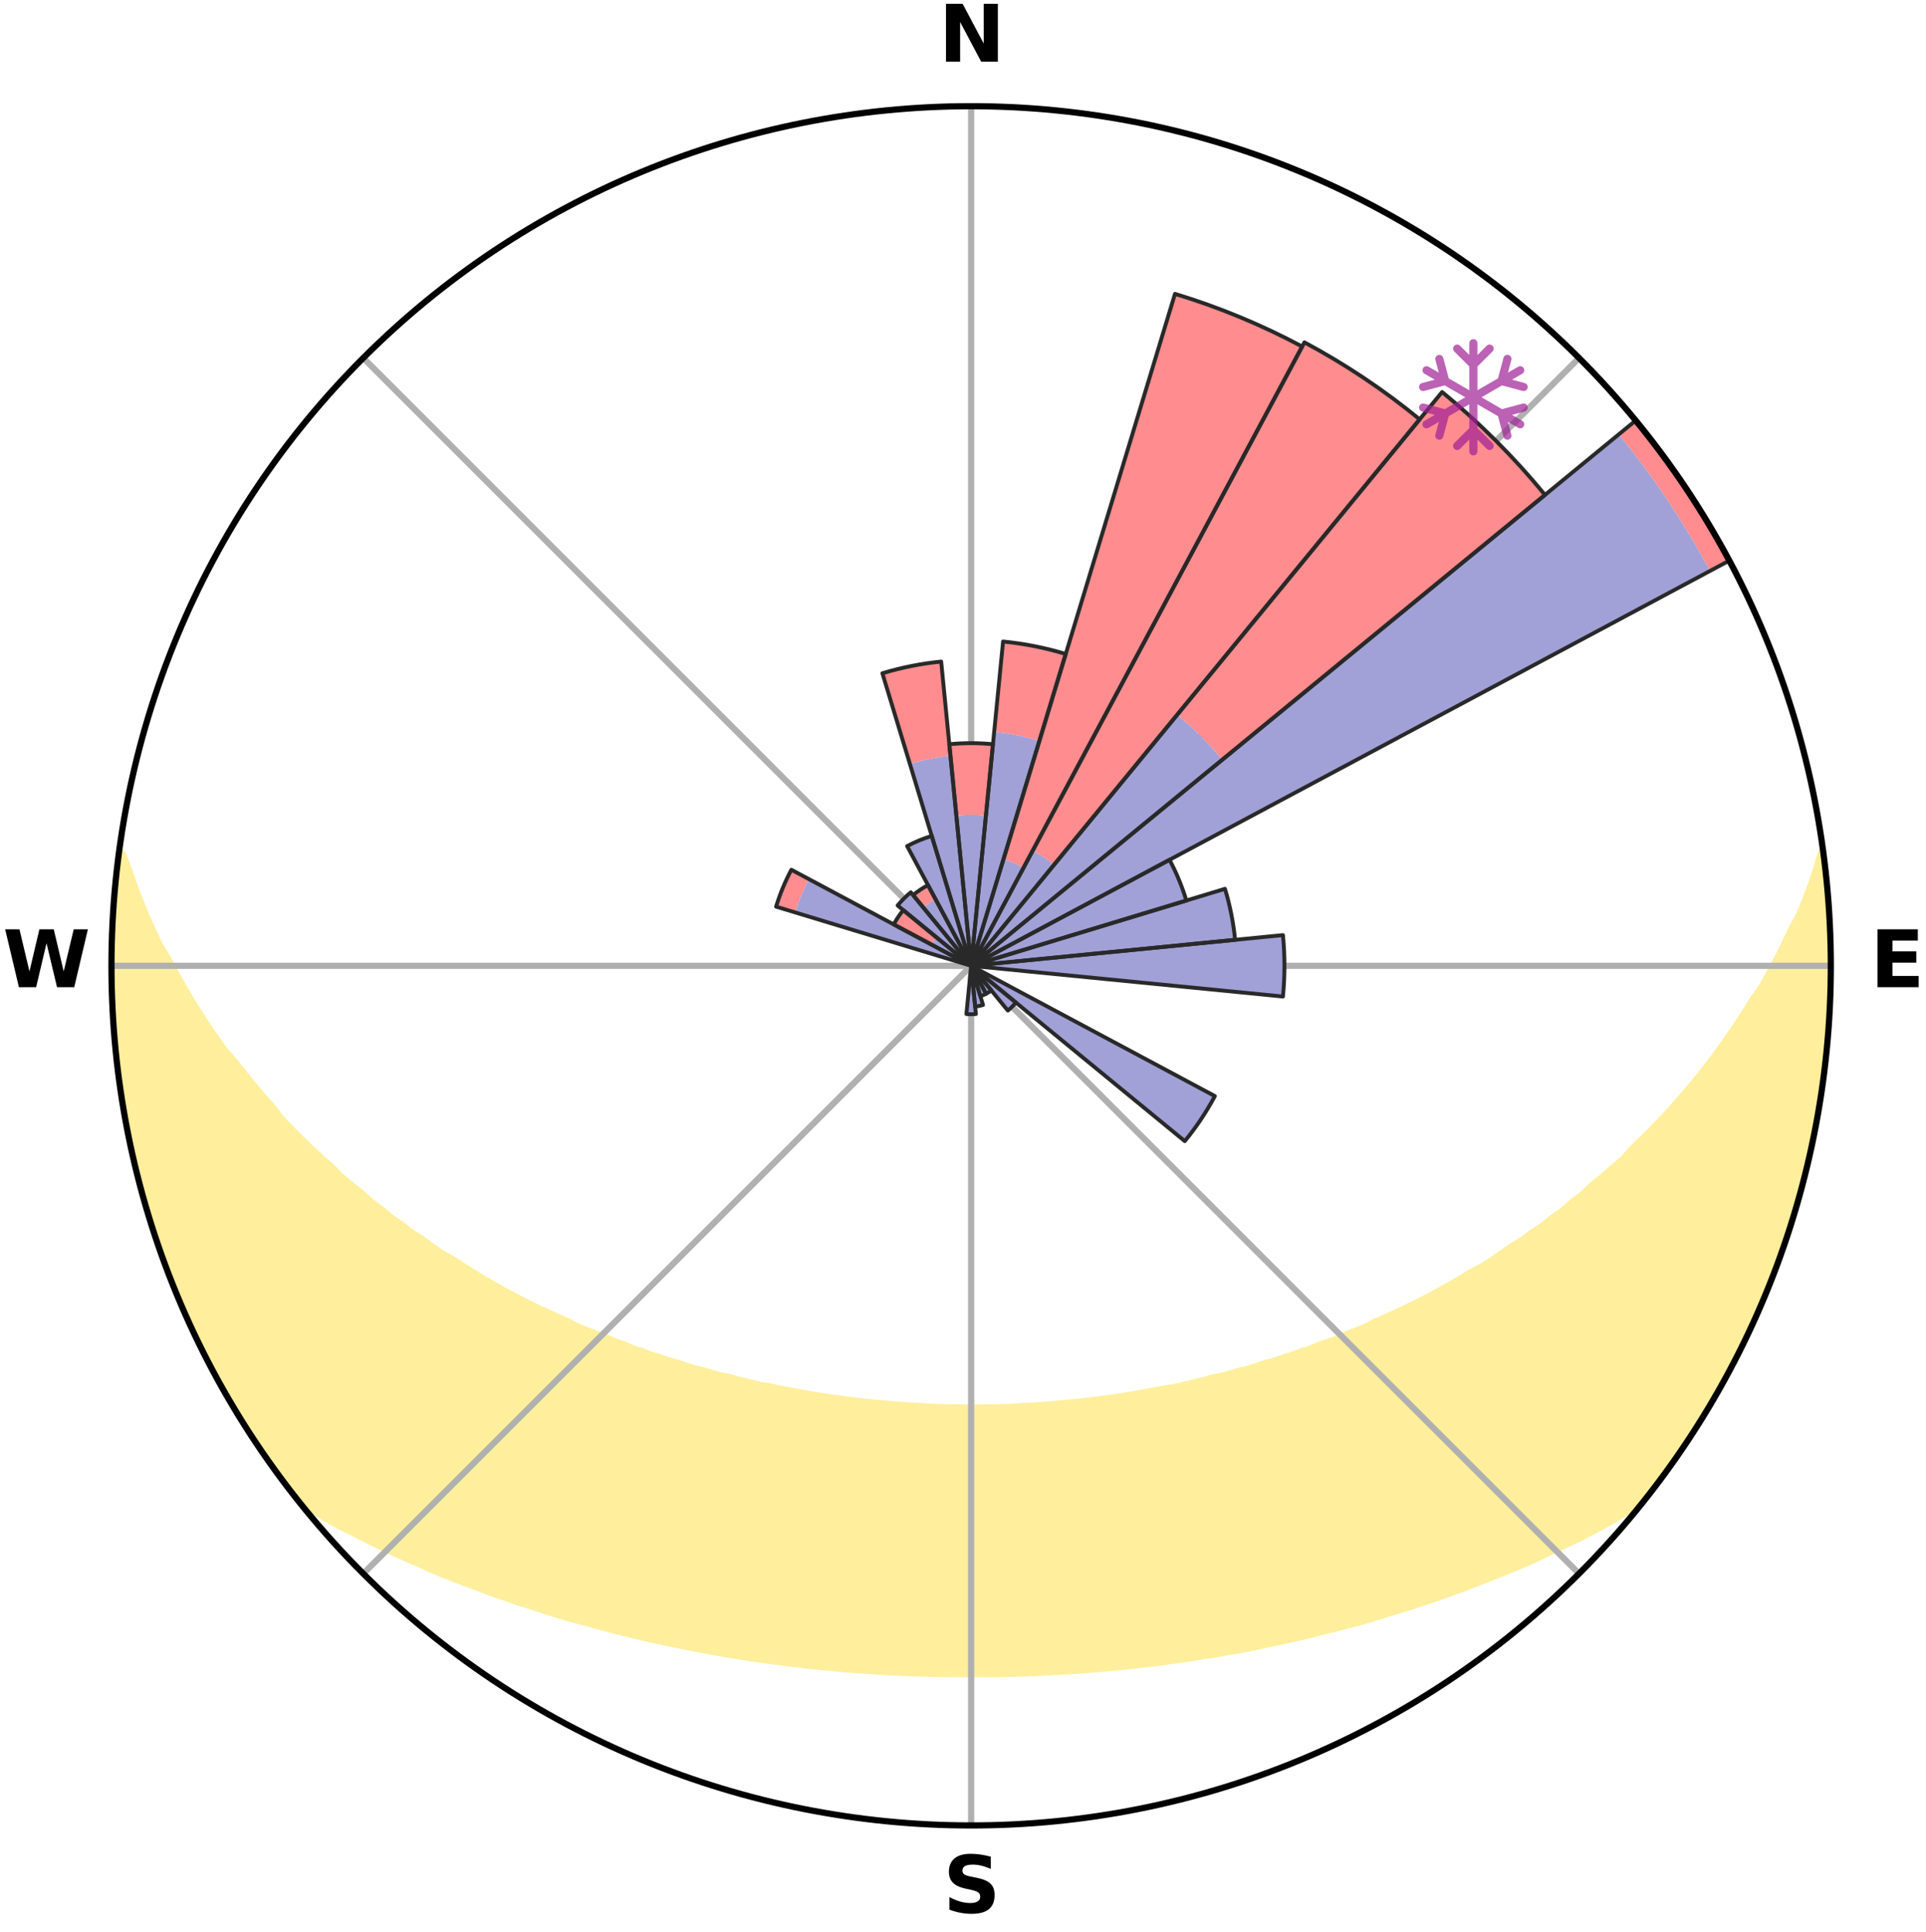 <?xml version="1.0" encoding="utf-8" standalone="no"?>
<!DOCTYPE svg PUBLIC "-//W3C//DTD SVG 1.1//EN"
  "http://www.w3.org/Graphics/SVG/1.1/DTD/svg11.dtd">
<svg xmlns:xlink="http://www.w3.org/1999/xlink" width="248.41pt" height="249.158pt" viewBox="0 0 248.41 249.158" xmlns="http://www.w3.org/2000/svg" version="1.1">
 <title>Ski Rose for Ski Šachty</title>
 <defs>
  <style type="text/css">*{stroke-linejoin: round; stroke-linecap: butt}</style>
 </defs>
 <g id="figure_1">
  <g id="patch_1">
   <path d="M 0 249.158 
L 248.41 249.158 
L 248.41 0 
L 0 0 
z
" style="fill: #ffffff"/>
  </g>
  <g id="axes_1">
   <g id="patch_2">
    <path d="M 236.135 124.579 
C 236.135 110.018 233.267 95.599 227.695 82.147 
C 222.122 68.695 213.955 56.471 203.659 46.175 
C 193.363 35.879 181.139 27.711 167.687 22.139 
C 154.235 16.567 139.815 13.699 125.255 13.699 
C 110.694 13.699 96.275 16.567 82.823 22.139 
C 69.371 27.711 57.147 35.879 46.851 46.175 
C 36.555 56.471 28.387 68.695 22.815 82.147 
C 17.243 95.599 14.375 110.018 14.375 124.579 
C 14.375 139.14 17.243 153.559 22.815 167.011 
C 28.387 180.463 36.555 192.687 46.851 202.983 
C 57.147 213.279 69.371 221.447 82.823 227.019 
C 96.275 232.591 110.694 235.459 125.255 235.459 
C 139.815 235.459 154.235 232.591 167.687 227.019 
C 181.139 221.447 193.363 213.279 203.659 202.983 
C 213.955 192.687 222.122 180.463 227.695 167.011 
C 233.267 153.559 236.135 139.14 236.135 124.579 
M 125.255 124.579 
C 125.255 124.579 125.255 124.579 125.255 124.579 
C 125.255 124.579 125.255 124.579 125.255 124.579 
C 125.255 124.579 125.255 124.579 125.255 124.579 
C 125.255 124.579 125.255 124.579 125.255 124.579 
C 125.255 124.579 125.255 124.579 125.255 124.579 
C 125.255 124.579 125.255 124.579 125.255 124.579 
C 125.255 124.579 125.255 124.579 125.255 124.579 
C 125.255 124.579 125.255 124.579 125.255 124.579 
C 125.255 124.579 125.255 124.579 125.255 124.579 
C 125.255 124.579 125.255 124.579 125.255 124.579 
C 125.255 124.579 125.255 124.579 125.255 124.579 
C 125.255 124.579 125.255 124.579 125.255 124.579 
C 125.255 124.579 125.255 124.579 125.255 124.579 
C 125.255 124.579 125.255 124.579 125.255 124.579 
C 125.255 124.579 125.255 124.579 125.255 124.579 
C 125.255 124.579 125.255 124.579 125.255 124.579 
z
" style="fill: #ffffff"/>
   </g>
   <g id="PolyCollection_1">
    <defs>
     <path id="m045264021f" d="M 235.091 -139.039 
L 234.928 -139.018 
L 234.325 -137.006 
L 233.65 -135.016 
L 232.913 -133.052 
L 232.121 -131.115 
L 231.093 -129.2 
L 230.209 -127.327 
L 229.286 -125.487 
L 228.327 -123.68 
L 227.334 -121.906 
L 226.117 -120.175 
L 225.061 -118.475 
L 223.977 -116.809 
L 222.866 -115.18 
L 221.729 -113.587 
L 220.568 -112.031 
L 219.384 -110.511 
L 218.178 -109.029 
L 216.952 -107.584 
L 215.706 -106.177 
L 214.443 -104.807 
L 213.163 -103.474 
L 211.868 -102.179 
L 210.559 -100.922 
L 209.417 -99.649 
L 208.081 -98.464 
L 206.736 -97.316 
L 205.381 -96.205 
L 204.189 -95.067 
L 202.817 -94.027 
L 201.605 -92.954 
L 200.22 -91.983 
L 198.993 -90.975 
L 197.6 -90.072 
L 196.361 -89.127 
L 194.962 -88.292 
L 193.715 -87.408 
L 192.464 -86.554 
L 191.209 -85.729 
L 189.81 -85.019 
L 188.554 -84.253 
L 187.297 -83.514 
L 186.039 -82.803 
L 184.782 -82.118 
L 183.527 -81.46 
L 182.273 -80.828 
L 181.021 -80.221 
L 179.772 -79.638 
L 178.527 -79.08 
L 177.287 -78.545 
L 176.156 -77.937 
L 174.922 -77.447 
L 173.693 -76.979 
L 172.567 -76.434 
L 171.347 -76.008 
L 170.135 -75.601 
L 169.016 -75.117 
L 167.815 -74.748 
L 166.701 -74.301 
L 165.513 -73.967 
L 164.406 -73.557 
L 163.232 -73.256 
L 162.132 -72.879 
L 161.035 -72.518 
L 159.882 -72.263 
L 158.794 -71.933 
L 157.709 -71.619 
L 156.577 -71.404 
L 155.502 -71.117 
L 154.43 -70.845 
L 153.362 -70.585 
L 152.298 -70.339 
L 151.237 -70.106 
L 150.147 -69.959 
L 149.096 -69.748 
L 148.049 -69.548 
L 147.006 -69.36 
L 145.967 -69.183 
L 144.931 -69.017 
L 143.898 -68.86 
L 142.869 -68.714 
L 141.844 -68.577 
L 140.821 -68.449 
L 139.802 -68.33 
L 138.785 -68.22 
L 137.772 -68.119 
L 136.761 -68.026 
L 135.752 -67.941 
L 134.746 -67.863 
L 133.741 -67.794 
L 132.739 -67.732 
L 131.738 -67.677 
L 130.74 -67.611 
L 129.741 -67.574 
L 128.743 -67.544 
L 127.746 -67.521 
L 126.749 -67.505 
L 125.753 -67.495 
L 124.757 -67.496 
L 123.76 -67.507 
L 122.764 -67.525 
L 121.767 -67.55 
L 120.769 -67.582 
L 119.77 -67.621 
L 118.773 -67.688 
L 117.772 -67.745 
L 116.77 -67.809 
L 115.767 -67.88 
L 114.761 -67.959 
L 113.753 -68.046 
L 112.743 -68.141 
L 111.73 -68.244 
L 110.715 -68.356 
L 109.696 -68.476 
L 108.675 -68.606 
L 107.65 -68.744 
L 106.622 -68.892 
L 105.591 -69.05 
L 104.556 -69.218 
L 103.518 -69.397 
L 102.476 -69.587 
L 101.431 -69.787 
L 100.381 -69.999 
L 99.329 -70.223 
L 98.234 -70.383 
L 97.171 -70.63 
L 96.104 -70.891 
L 95.034 -71.164 
L 93.961 -71.452 
L 92.831 -71.668 
L 91.748 -71.984 
L 90.662 -72.314 
L 89.51 -72.571 
L 88.415 -72.932 
L 87.317 -73.31 
L 86.146 -73.611 
L 85.04 -74.022 
L 83.855 -74.357 
L 82.743 -74.804 
L 81.544 -75.173 
L 80.427 -75.658 
L 79.217 -76.065 
L 78.095 -76.589 
L 76.875 -77.036 
L 75.649 -77.505 
L 74.417 -77.995 
L 73.289 -78.603 
L 72.051 -79.138 
L 70.808 -79.697 
L 69.562 -80.279 
L 68.313 -80.886 
L 67.061 -81.518 
L 65.808 -82.176 
L 64.553 -82.86 
L 63.298 -83.571 
L 62.043 -84.309 
L 60.79 -85.075 
L 59.538 -85.869 
L 58.288 -86.691 
L 56.893 -87.461 
L 55.648 -88.344 
L 54.408 -89.256 
L 53.016 -90.123 
L 51.786 -91.097 
L 50.4 -92.031 
L 49.184 -93.069 
L 47.809 -94.072 
L 46.61 -95.175 
L 45.25 -96.248 
L 43.898 -97.357 
L 42.732 -98.56 
L 41.401 -99.74 
L 40.082 -100.959 
L 38.776 -102.214 
L 37.483 -103.507 
L 36.206 -104.838 
L 35.132 -106.243 
L 33.891 -107.646 
L 32.668 -109.085 
L 31.466 -110.562 
L 30.285 -112.076 
L 28.936 -113.605 
L 27.801 -115.195 
L 26.693 -116.822 
L 25.611 -118.485 
L 24.558 -120.183 
L 23.535 -121.915 
L 22.544 -123.683 
L 21.586 -125.484 
L 20.474 -127.323 
L 19.591 -129.192 
L 18.75 -131.093 
L 17.955 -133.024 
L 17.211 -134.982 
L 16.527 -136.967 
L 15.746 -138.996 
L 15.42 -139.039 
L 15.42 -139.039 
L 15.146 -137.124 
L 14.904 -135.205 
L 14.797 -133.272 
L 14.62 -131.346 
L 14.58 -129.411 
L 14.469 -127.48 
L 14.391 -125.547 
L 14.45 -123.612 
L 14.437 -121.677 
L 14.562 -119.746 
L 14.613 -117.812 
L 14.804 -115.886 
L 14.918 -113.955 
L 15.174 -112.037 
L 15.351 -110.11 
L 15.72 -108.209 
L 15.911 -106.281 
L 16.34 -104.393 
L 16.641 -102.481 
L 17.086 -100.599 
L 17.449 -98.697 
L 17.958 -96.83 
L 18.422 -94.952 
L 18.992 -93.103 
L 19.594 -91.264 
L 20.113 -89.399 
L 20.811 -87.593 
L 21.424 -85.758 
L 22.149 -83.965 
L 22.904 -82.184 
L 23.581 -80.37 
L 24.427 -78.629 
L 25.198 -76.854 
L 26.076 -75.13 
L 26.915 -73.387 
L 27.855 -71.695 
L 28.766 -69.988 
L 29.72 -68.305 
L 30.72 -66.648 
L 31.789 -65.035 
L 32.81 -63.391 
L 33.892 -61.787 
L 35.001 -60.202 
L 36.123 -58.625 
L 37.293 -57.084 
L 38.492 -55.565 
L 40.212 -54.475 
L 41.954 -53.433 
L 43.712 -52.436 
L 45.536 -51.53 
L 47.315 -50.617 
L 49.099 -49.741 
L 50.885 -48.9 
L 52.673 -48.094 
L 54.46 -47.32 
L 56.2 -46.527 
L 57.984 -45.815 
L 59.765 -45.133 
L 61.541 -44.479 
L 63.278 -43.809 
L 65.045 -43.21 
L 66.772 -42.589 
L 68.528 -42.042 
L 70.251 -41.477 
L 71.965 -40.931 
L 73.679 -40.415 
L 75.412 -39.963 
L 77.112 -39.487 
L 78.811 -39.039 
L 80.501 -38.607 
L 82.189 -38.202 
L 83.869 -37.811 
L 85.546 -37.447 
L 87.216 -37.095 
L 88.882 -36.768 
L 90.541 -36.453 
L 92.184 -36.126 
L 93.836 -35.854 
L 95.48 -35.591 
L 97.112 -35.32 
L 98.749 -35.098 
L 100.38 -34.883 
L 102.001 -34.663 
L 103.626 -34.487 
L 105.24 -34.3 
L 106.856 -34.145 
L 108.465 -33.99 
L 110.076 -33.871 
L 111.68 -33.746 
L 113.283 -33.647 
L 114.884 -33.552 
L 116.484 -33.486 
L 118.081 -33.421 
L 119.676 -33.372 
L 121.271 -33.335 
L 122.865 -33.313 
L 124.458 -33.309 
L 126.051 -33.308 
L 127.645 -33.317 
L 129.238 -33.341 
L 130.834 -33.367 
L 132.429 -33.419 
L 134.027 -33.479 
L 135.625 -33.559 
L 137.225 -33.654 
L 138.83 -33.746 
L 140.434 -33.871 
L 142.043 -33.998 
L 143.652 -34.154 
L 145.269 -34.301 
L 146.884 -34.489 
L 148.506 -34.673 
L 150.135 -34.864 
L 151.76 -35.1 
L 153.395 -35.331 
L 155.026 -35.603 
L 156.673 -35.858 
L 158.321 -36.138 
L 159.979 -36.428 
L 161.638 -36.742 
L 163.289 -37.108 
L 164.961 -37.452 
L 166.635 -37.825 
L 168.318 -38.209 
L 170.002 -38.621 
L 171.695 -39.046 
L 173.39 -39.501 
L 175.116 -39.931 
L 176.826 -40.423 
L 178.535 -40.946 
L 180.254 -41.485 
L 182.005 -42.007 
L 183.727 -42.604 
L 185.49 -43.176 
L 187.225 -43.818 
L 188.997 -44.444 
L 190.733 -45.148 
L 192.513 -45.83 
L 194.296 -46.542 
L 196.082 -47.284 
L 197.87 -48.058 
L 199.615 -48.91 
L 201.401 -49.75 
L 203.231 -50.582 
L 205.011 -51.496 
L 206.782 -52.45 
L 208.541 -53.446 
L 210.282 -54.488 
L 212.003 -55.576 
L 213.206 -57.092 
L 214.373 -58.635 
L 215.519 -60.194 
L 216.616 -61.788 
L 217.638 -63.432 
L 218.701 -65.048 
L 219.714 -66.694 
L 220.777 -68.312 
L 221.682 -70.023 
L 222.664 -71.69 
L 223.598 -73.385 
L 224.418 -75.138 
L 225.326 -76.848 
L 226.118 -78.613 
L 226.905 -80.38 
L 227.595 -82.188 
L 228.381 -83.957 
L 229.101 -85.753 
L 229.659 -87.608 
L 230.319 -89.425 
L 230.936 -91.258 
L 231.511 -93.105 
L 232.045 -94.964 
L 232.543 -96.832 
L 233 -98.712 
L 233.415 -100.6 
L 233.804 -102.494 
L 234.141 -104.398 
L 234.597 -106.281 
L 234.877 -108.196 
L 235.097 -110.118 
L 235.277 -112.044 
L 235.613 -113.953 
L 235.719 -115.885 
L 235.821 -117.817 
L 236.019 -119.743 
L 236.016 -121.679 
L 236.014 -123.612 
L 236.105 -125.546 
L 236.034 -127.48 
L 235.893 -129.41 
L 235.919 -131.348 
L 235.71 -133.272 
L 235.47 -135.192 
L 235.396 -137.128 
L 235.091 -139.039 
z
" style="stroke: #ffee9c"/>
    </defs>
    <g clip-path="url(#p9349d1f700)">
     <use xlink:href="#m045264021f" x="0" y="249.158" style="fill: #ffee9c; stroke: #ffee9c"/>
    </g>
   </g>
   <g id="matplotlib.axis_1">
    <g id="xtick_1">
     <g id="line2d_1">
      <path d="M 125.255 124.579 
L 125.255 13.699 
" clip-path="url(#p9349d1f700)" style="fill: none; stroke: #b0b0b0; stroke-width: 0.8; stroke-linecap: square"/>
     </g>
     <g id="text_1">
      <!-- N -->
      <g transform="translate(121.07 7.958) scale(0.1 -0.1)">
       <defs>
        <path id="DejaVuSans-Bold-4e" d="M 588 4666 
L 1931 4666 
L 3628 1466 
L 3628 4666 
L 4769 4666 
L 4769 0 
L 3425 0 
L 1728 3200 
L 1728 0 
L 588 0 
L 588 4666 
z
" transform="scale(0.016)"/>
       </defs>
       <use xlink:href="#DejaVuSans-Bold-4e"/>
      </g>
     </g>
    </g>
    <g id="xtick_2">
     <g id="line2d_2">
      <path d="M 125.255 124.579 
L 203.659 46.175 
" clip-path="url(#p9349d1f700)" style="fill: none; stroke: #b0b0b0; stroke-width: 0.8; stroke-linecap: square"/>
     </g>
    </g>
    <g id="xtick_3">
     <g id="line2d_3">
      <path d="M 125.255 124.579 
L 236.135 124.579 
" clip-path="url(#p9349d1f700)" style="fill: none; stroke: #b0b0b0; stroke-width: 0.8; stroke-linecap: square"/>
     </g>
     <g id="text_2">
      <!-- E -->
      <g transform="translate(241.219 127.338) scale(0.1 -0.1)">
       <defs>
        <path id="DejaVuSans-Bold-45" d="M 588 4666 
L 3834 4666 
L 3834 3756 
L 1791 3756 
L 1791 2888 
L 3713 2888 
L 3713 1978 
L 1791 1978 
L 1791 909 
L 3903 909 
L 3903 0 
L 588 0 
L 588 4666 
z
" transform="scale(0.016)"/>
       </defs>
       <use xlink:href="#DejaVuSans-Bold-45"/>
      </g>
     </g>
    </g>
    <g id="xtick_4">
     <g id="line2d_4">
      <path d="M 125.255 124.579 
L 203.659 202.983 
" clip-path="url(#p9349d1f700)" style="fill: none; stroke: #b0b0b0; stroke-width: 0.8; stroke-linecap: square"/>
     </g>
    </g>
    <g id="xtick_5">
     <g id="line2d_5">
      <path d="M 125.255 124.579 
L 125.255 235.459 
" clip-path="url(#p9349d1f700)" style="fill: none; stroke: #b0b0b0; stroke-width: 0.8; stroke-linecap: square"/>
     </g>
     <g id="text_3">
      <!-- S -->
      <g transform="translate(121.654 246.718) scale(0.1 -0.1)">
       <defs>
        <path id="DejaVuSans-Bold-53" d="M 3834 4519 
L 3834 3531 
Q 3450 3703 3084 3790 
Q 2719 3878 2394 3878 
Q 1963 3878 1756 3759 
Q 1550 3641 1550 3391 
Q 1550 3203 1689 3098 
Q 1828 2994 2194 2919 
L 2706 2816 
Q 3484 2659 3812 2340 
Q 4141 2022 4141 1434 
Q 4141 663 3683 286 
Q 3225 -91 2284 -91 
Q 1841 -91 1394 -6 
Q 947 78 500 244 
L 500 1259 
Q 947 1022 1364 901 
Q 1781 781 2169 781 
Q 2563 781 2772 912 
Q 2981 1044 2981 1288 
Q 2981 1506 2839 1625 
Q 2697 1744 2272 1838 
L 1806 1941 
Q 1106 2091 782 2419 
Q 459 2747 459 3303 
Q 459 4000 909 4375 
Q 1359 4750 2203 4750 
Q 2588 4750 2994 4692 
Q 3400 4634 3834 4519 
z
" transform="scale(0.016)"/>
       </defs>
       <use xlink:href="#DejaVuSans-Bold-53"/>
      </g>
     </g>
    </g>
    <g id="xtick_6">
     <g id="line2d_6">
      <path d="M 125.255 124.579 
L 46.851 202.983 
" clip-path="url(#p9349d1f700)" style="fill: none; stroke: #b0b0b0; stroke-width: 0.8; stroke-linecap: square"/>
     </g>
    </g>
    <g id="xtick_7">
     <g id="line2d_7">
      <path d="M 125.255 124.579 
L 14.375 124.579 
" clip-path="url(#p9349d1f700)" style="fill: none; stroke: #b0b0b0; stroke-width: 0.8; stroke-linecap: square"/>
     </g>
     <g id="text_4">
      <!-- W -->
      <g transform="translate(0.36 127.338) scale(0.1 -0.1)">
       <defs>
        <path id="DejaVuSans-Bold-57" d="M 191 4666 
L 1344 4666 
L 2150 1275 
L 2950 4666 
L 4109 4666 
L 4909 1275 
L 5716 4666 
L 6859 4666 
L 5759 0 
L 4372 0 
L 3525 3547 
L 2688 0 
L 1300 0 
L 191 4666 
z
" transform="scale(0.016)"/>
       </defs>
       <use xlink:href="#DejaVuSans-Bold-57"/>
      </g>
     </g>
    </g>
    <g id="xtick_8">
     <g id="line2d_8">
      <path d="M 125.255 124.579 
L 46.851 46.175 
" clip-path="url(#p9349d1f700)" style="fill: none; stroke: #b0b0b0; stroke-width: 0.8; stroke-linecap: square"/>
     </g>
    </g>
   </g>
   <g id="matplotlib.axis_2"/>
   <g id="patch_3">
    <path d="M 125.255 124.579 
C 125.255 124.579 125.255 124.579 125.255 124.579 
C 125.255 124.579 125.255 124.579 125.255 124.579 
L 125.255 124.579 
C 125.255 124.579 125.255 124.579 125.255 124.579 
C 125.255 124.579 125.255 124.579 125.255 124.579 
z
" clip-path="url(#p9349d1f700)" style="fill: #d9d9d9"/>
   </g>
   <g id="patch_4">
    <path d="M 125.255 124.579 
C 125.255 124.579 125.255 124.579 125.255 124.579 
C 125.255 124.579 125.255 124.579 125.255 124.579 
L 125.255 124.579 
C 125.255 124.579 125.255 124.579 125.255 124.579 
C 125.255 124.579 125.255 124.579 125.255 124.579 
z
" clip-path="url(#p9349d1f700)" style="fill: #d9d9d9"/>
   </g>
   <g id="patch_5">
    <path d="M 125.255 124.579 
C 125.255 124.579 125.255 124.579 125.255 124.579 
C 125.255 124.579 125.255 124.579 125.255 124.579 
L 125.255 124.579 
C 125.255 124.579 125.255 124.579 125.255 124.579 
C 125.255 124.579 125.255 124.579 125.255 124.579 
z
" clip-path="url(#p9349d1f700)" style="fill: #d9d9d9"/>
   </g>
   <g id="patch_6">
    <path d="M 125.255 124.579 
C 125.255 124.579 125.255 124.579 125.255 124.579 
C 125.255 124.579 125.255 124.579 125.255 124.579 
L 125.255 124.579 
C 125.255 124.579 125.255 124.579 125.255 124.579 
C 125.255 124.579 125.255 124.579 125.255 124.579 
z
" clip-path="url(#p9349d1f700)" style="fill: #d9d9d9"/>
   </g>
   <g id="patch_7">
    <path d="M 125.255 124.579 
C 125.255 124.579 125.255 124.579 125.255 124.579 
C 125.255 124.579 125.255 124.579 125.255 124.579 
L 125.255 124.579 
C 125.255 124.579 125.255 124.579 125.255 124.579 
C 125.255 124.579 125.255 124.579 125.255 124.579 
z
" clip-path="url(#p9349d1f700)" style="fill: #d9d9d9"/>
   </g>
   <g id="patch_8">
    <path d="M 125.255 124.579 
C 125.255 124.579 125.255 124.579 125.255 124.579 
C 125.255 124.579 125.255 124.579 125.255 124.579 
L 125.255 124.579 
C 125.255 124.579 125.255 124.579 125.255 124.579 
C 125.255 124.579 125.255 124.579 125.255 124.579 
z
" clip-path="url(#p9349d1f700)" style="fill: #d9d9d9"/>
   </g>
   <g id="patch_9">
    <path d="M 125.255 124.579 
C 125.255 124.579 125.255 124.579 125.255 124.579 
C 125.255 124.579 125.255 124.579 125.255 124.579 
L 125.255 124.579 
C 125.255 124.579 125.255 124.579 125.255 124.579 
C 125.255 124.579 125.255 124.579 125.255 124.579 
z
" clip-path="url(#p9349d1f700)" style="fill: #d9d9d9"/>
   </g>
   <g id="patch_10">
    <path d="M 125.255 124.579 
C 125.255 124.579 125.255 124.579 125.255 124.579 
C 125.255 124.579 125.255 124.579 125.255 124.579 
L 125.255 124.579 
C 125.255 124.579 125.255 124.579 125.255 124.579 
C 125.255 124.579 125.255 124.579 125.255 124.579 
z
" clip-path="url(#p9349d1f700)" style="fill: #d9d9d9"/>
   </g>
   <g id="patch_11">
    <path d="M 125.255 124.579 
C 125.255 124.579 125.255 124.579 125.255 124.579 
C 125.255 124.579 125.255 124.579 125.255 124.579 
L 125.255 124.579 
C 125.255 124.579 125.255 124.579 125.255 124.579 
C 125.255 124.579 125.255 124.579 125.255 124.579 
z
" clip-path="url(#p9349d1f700)" style="fill: #d9d9d9"/>
   </g>
   <g id="patch_12">
    <path d="M 125.255 124.579 
C 125.255 124.579 125.255 124.579 125.255 124.579 
C 125.255 124.579 125.255 124.579 125.255 124.579 
L 125.255 124.579 
C 125.255 124.579 125.255 124.579 125.255 124.579 
C 125.255 124.579 125.255 124.579 125.255 124.579 
z
" clip-path="url(#p9349d1f700)" style="fill: #d9d9d9"/>
   </g>
   <g id="patch_13">
    <path d="M 125.255 124.579 
C 125.255 124.579 125.255 124.579 125.255 124.579 
C 125.255 124.579 125.255 124.579 125.255 124.579 
L 125.255 124.579 
C 125.255 124.579 125.255 124.579 125.255 124.579 
C 125.255 124.579 125.255 124.579 125.255 124.579 
z
" clip-path="url(#p9349d1f700)" style="fill: #d9d9d9"/>
   </g>
   <g id="patch_14">
    <path d="M 125.255 124.579 
C 125.255 124.579 125.255 124.579 125.255 124.579 
C 125.255 124.579 125.255 124.579 125.255 124.579 
L 125.255 124.579 
C 125.255 124.579 125.255 124.579 125.255 124.579 
C 125.255 124.579 125.255 124.579 125.255 124.579 
z
" clip-path="url(#p9349d1f700)" style="fill: #d9d9d9"/>
   </g>
   <g id="patch_15">
    <path d="M 125.255 124.579 
C 125.255 124.579 125.255 124.579 125.255 124.579 
C 125.255 124.579 125.255 124.579 125.255 124.579 
L 125.255 124.579 
C 125.255 124.579 125.255 124.579 125.255 124.579 
C 125.255 124.579 125.255 124.579 125.255 124.579 
z
" clip-path="url(#p9349d1f700)" style="fill: #d9d9d9"/>
   </g>
   <g id="patch_16">
    <path d="M 125.255 124.579 
C 125.255 124.579 125.255 124.579 125.255 124.579 
C 125.255 124.579 125.255 124.579 125.255 124.579 
L 125.255 124.579 
C 125.255 124.579 125.255 124.579 125.255 124.579 
C 125.255 124.579 125.255 124.579 125.255 124.579 
z
" clip-path="url(#p9349d1f700)" style="fill: #d9d9d9"/>
   </g>
   <g id="patch_17">
    <path d="M 125.255 124.579 
C 125.255 124.579 125.255 124.579 125.255 124.579 
C 125.255 124.579 125.255 124.579 125.255 124.579 
L 125.255 124.579 
C 125.255 124.579 125.255 124.579 125.255 124.579 
C 125.255 124.579 125.255 124.579 125.255 124.579 
z
" clip-path="url(#p9349d1f700)" style="fill: #d9d9d9"/>
   </g>
   <g id="patch_18">
    <path d="M 125.255 124.579 
C 125.255 124.579 125.255 124.579 125.255 124.579 
C 125.255 124.579 125.255 124.579 125.255 124.579 
L 125.255 124.579 
C 125.255 124.579 125.255 124.579 125.255 124.579 
C 125.255 124.579 125.255 124.579 125.255 124.579 
z
" clip-path="url(#p9349d1f700)" style="fill: #d9d9d9"/>
   </g>
   <g id="patch_19">
    <path d="M 125.255 124.579 
C 125.255 124.579 125.255 124.579 125.255 124.579 
C 125.255 124.579 125.255 124.579 125.255 124.579 
L 125.255 124.579 
C 125.255 124.579 125.255 124.579 125.255 124.579 
C 125.255 124.579 125.255 124.579 125.255 124.579 
z
" clip-path="url(#p9349d1f700)" style="fill: #d9d9d9"/>
   </g>
   <g id="patch_20">
    <path d="M 125.255 124.579 
C 125.255 124.579 125.255 124.579 125.255 124.579 
C 125.255 124.579 125.255 124.579 125.255 124.579 
L 125.255 124.579 
C 125.255 124.579 125.255 124.579 125.255 124.579 
C 125.255 124.579 125.255 124.579 125.255 124.579 
z
" clip-path="url(#p9349d1f700)" style="fill: #d9d9d9"/>
   </g>
   <g id="patch_21">
    <path d="M 125.255 124.579 
C 125.255 124.579 125.255 124.579 125.255 124.579 
C 125.255 124.579 125.255 124.579 125.255 124.579 
L 125.255 124.579 
C 125.255 124.579 125.255 124.579 125.255 124.579 
C 125.255 124.579 125.255 124.579 125.255 124.579 
z
" clip-path="url(#p9349d1f700)" style="fill: #d9d9d9"/>
   </g>
   <g id="patch_22">
    <path d="M 125.255 124.579 
C 125.255 124.579 125.255 124.579 125.255 124.579 
C 125.255 124.579 125.255 124.579 125.255 124.579 
L 125.255 124.579 
C 125.255 124.579 125.255 124.579 125.255 124.579 
C 125.255 124.579 125.255 124.579 125.255 124.579 
z
" clip-path="url(#p9349d1f700)" style="fill: #d9d9d9"/>
   </g>
   <g id="patch_23">
    <path d="M 125.255 124.579 
C 125.255 124.579 125.255 124.579 125.255 124.579 
C 125.255 124.579 125.255 124.579 125.255 124.579 
L 125.255 124.579 
C 125.255 124.579 125.255 124.579 125.255 124.579 
C 125.255 124.579 125.255 124.579 125.255 124.579 
z
" clip-path="url(#p9349d1f700)" style="fill: #d9d9d9"/>
   </g>
   <g id="patch_24">
    <path d="M 125.255 124.579 
C 125.255 124.579 125.255 124.579 125.255 124.579 
C 125.255 124.579 125.255 124.579 125.255 124.579 
L 125.255 124.579 
C 125.255 124.579 125.255 124.579 125.255 124.579 
C 125.255 124.579 125.255 124.579 125.255 124.579 
z
" clip-path="url(#p9349d1f700)" style="fill: #d9d9d9"/>
   </g>
   <g id="patch_25">
    <path d="M 125.255 124.579 
C 125.255 124.579 125.255 124.579 125.255 124.579 
C 125.255 124.579 125.255 124.579 125.255 124.579 
L 125.255 124.579 
C 125.255 124.579 125.255 124.579 125.255 124.579 
C 125.255 124.579 125.255 124.579 125.255 124.579 
z
" clip-path="url(#p9349d1f700)" style="fill: #d9d9d9"/>
   </g>
   <g id="patch_26">
    <path d="M 125.255 124.579 
C 125.255 124.579 125.255 124.579 125.255 124.579 
C 125.255 124.579 125.255 124.579 125.255 124.579 
L 125.255 124.579 
C 125.255 124.579 125.255 124.579 125.255 124.579 
C 125.255 124.579 125.255 124.579 125.255 124.579 
z
" clip-path="url(#p9349d1f700)" style="fill: #d9d9d9"/>
   </g>
   <g id="patch_27">
    <path d="M 125.255 124.579 
C 125.255 124.579 125.255 124.579 125.255 124.579 
C 125.255 124.579 125.255 124.579 125.255 124.579 
L 125.255 124.579 
C 125.255 124.579 125.255 124.579 125.255 124.579 
C 125.255 124.579 125.255 124.579 125.255 124.579 
z
" clip-path="url(#p9349d1f700)" style="fill: #d9d9d9"/>
   </g>
   <g id="patch_28">
    <path d="M 125.255 124.579 
C 125.255 124.579 125.255 124.579 125.255 124.579 
C 125.255 124.579 125.255 124.579 125.255 124.579 
L 125.255 124.579 
C 125.255 124.579 125.255 124.579 125.255 124.579 
C 125.255 124.579 125.255 124.579 125.255 124.579 
z
" clip-path="url(#p9349d1f700)" style="fill: #d9d9d9"/>
   </g>
   <g id="patch_29">
    <path d="M 125.255 124.579 
C 125.255 124.579 125.255 124.579 125.255 124.579 
C 125.255 124.579 125.255 124.579 125.255 124.579 
L 125.255 124.579 
C 125.255 124.579 125.255 124.579 125.255 124.579 
C 125.255 124.579 125.255 124.579 125.255 124.579 
z
" clip-path="url(#p9349d1f700)" style="fill: #d9d9d9"/>
   </g>
   <g id="patch_30">
    <path d="M 125.255 124.579 
C 125.255 124.579 125.255 124.579 125.255 124.579 
C 125.255 124.579 125.255 124.579 125.255 124.579 
L 125.255 124.579 
C 125.255 124.579 125.255 124.579 125.255 124.579 
C 125.255 124.579 125.255 124.579 125.255 124.579 
z
" clip-path="url(#p9349d1f700)" style="fill: #d9d9d9"/>
   </g>
   <g id="patch_31">
    <path d="M 125.255 124.579 
C 125.255 124.579 125.255 124.579 125.255 124.579 
C 125.255 124.579 125.255 124.579 125.255 124.579 
L 125.255 124.579 
C 125.255 124.579 125.255 124.579 125.255 124.579 
C 125.255 124.579 125.255 124.579 125.255 124.579 
z
" clip-path="url(#p9349d1f700)" style="fill: #d9d9d9"/>
   </g>
   <g id="patch_32">
    <path d="M 125.255 124.579 
C 125.255 124.579 125.255 124.579 125.255 124.579 
C 125.255 124.579 125.255 124.579 125.255 124.579 
L 125.255 124.579 
C 125.255 124.579 125.255 124.579 125.255 124.579 
C 125.255 124.579 125.255 124.579 125.255 124.579 
z
" clip-path="url(#p9349d1f700)" style="fill: #d9d9d9"/>
   </g>
   <g id="patch_33">
    <path d="M 125.255 124.579 
C 125.255 124.579 125.255 124.579 125.255 124.579 
C 125.255 124.579 125.255 124.579 125.255 124.579 
L 125.255 124.579 
C 125.255 124.579 125.255 124.579 125.255 124.579 
C 125.255 124.579 125.255 124.579 125.255 124.579 
z
" clip-path="url(#p9349d1f700)" style="fill: #d9d9d9"/>
   </g>
   <g id="patch_34">
    <path d="M 125.255 124.579 
C 125.255 124.579 125.255 124.579 125.255 124.579 
C 125.255 124.579 125.255 124.579 125.255 124.579 
L 125.255 124.579 
C 125.255 124.579 125.255 124.579 125.255 124.579 
C 125.255 124.579 125.255 124.579 125.255 124.579 
z
" clip-path="url(#p9349d1f700)" style="fill: #d9d9d9"/>
   </g>
   <g id="patch_35">
    <path d="M 125.255 124.579 
C 125.255 124.579 125.255 124.579 125.255 124.579 
C 125.255 124.579 125.255 124.579 125.255 124.579 
L 127.163 105.206 
C 126.529 105.143 125.892 105.112 125.255 105.112 
C 124.618 105.112 123.981 105.143 123.347 105.206 
z
" clip-path="url(#p9349d1f700)" style="fill: #a1a1d8"/>
   </g>
   <g id="patch_36">
    <path d="M 125.255 124.579 
C 125.255 124.579 125.255 124.579 125.255 124.579 
C 125.255 124.579 125.255 124.579 125.255 124.579 
L 134.058 95.56 
C 133.108 95.272 132.144 95.031 131.171 94.837 
C 130.197 94.644 129.215 94.498 128.227 94.401 
z
" clip-path="url(#p9349d1f700)" style="fill: #a1a1d8"/>
   </g>
   <g id="patch_37">
    <path d="M 125.255 124.579 
C 125.255 124.579 125.255 124.579 125.255 124.579 
C 125.255 124.579 125.255 124.579 125.255 124.579 
L 132.024 111.915 
C 131.61 111.693 131.184 111.492 130.75 111.312 
C 130.316 111.132 129.873 110.974 129.423 110.837 
z
" clip-path="url(#p9349d1f700)" style="fill: #a1a1d8"/>
   </g>
   <g id="patch_38">
    <path d="M 125.255 124.579 
C 125.255 124.579 125.255 124.579 125.255 124.579 
C 125.255 124.579 125.255 124.579 125.255 124.579 
L 135.95 111.547 
C 135.524 111.197 135.08 110.868 134.621 110.561 
C 134.162 110.255 133.689 109.971 133.202 109.711 
z
" clip-path="url(#p9349d1f700)" style="fill: #a1a1d8"/>
   </g>
   <g id="patch_39">
    <path d="M 125.255 124.579 
C 125.255 124.579 125.255 124.579 125.255 124.579 
C 125.255 124.579 125.255 124.579 125.255 124.579 
L 157.643 97.998 
C 156.773 96.938 155.852 95.922 154.882 94.952 
C 153.912 93.982 152.896 93.061 151.835 92.191 
z
" clip-path="url(#p9349d1f700)" style="fill: #a1a1d8"/>
   </g>
   <g id="patch_40">
    <path d="M 125.255 124.579 
C 125.255 124.579 125.255 124.579 125.255 124.579 
C 125.255 124.579 125.255 124.579 125.255 124.579 
L 220.55 73.643 
C 218.883 70.523 217.064 67.488 215.099 64.547 
C 213.134 61.607 211.026 58.764 208.782 56.03 
z
" clip-path="url(#p9349d1f700)" style="fill: #a1a1d8"/>
   </g>
   <g id="patch_41">
    <path d="M 125.255 124.579 
C 125.255 124.579 125.255 124.579 125.255 124.579 
C 125.255 124.579 125.255 124.579 125.255 124.579 
L 153.015 116.158 
C 152.739 115.249 152.419 114.355 152.056 113.478 
C 151.693 112.6 151.286 111.742 150.839 110.904 
z
" clip-path="url(#p9349d1f700)" style="fill: #a1a1d8"/>
   </g>
   <g id="patch_42">
    <path d="M 125.255 124.579 
C 125.255 124.579 125.255 124.579 125.255 124.579 
C 125.255 124.579 125.255 124.579 125.255 124.579 
L 159.138 121.242 
C 159.029 120.133 158.865 119.03 158.648 117.937 
C 158.43 116.844 158.16 115.762 157.836 114.696 
z
" clip-path="url(#p9349d1f700)" style="fill: #a1a1d8"/>
   </g>
   <g id="patch_43">
    <path d="M 125.255 124.579 
C 125.255 124.579 125.255 124.579 125.255 124.579 
C 125.255 124.579 125.255 124.579 125.255 124.579 
L 165.47 128.54 
C 165.599 127.224 165.664 125.902 165.664 124.579 
C 165.664 123.256 165.599 121.935 165.47 120.618 
z
" clip-path="url(#p9349d1f700)" style="fill: #a1a1d8"/>
   </g>
   <g id="patch_44">
    <path d="M 125.255 124.579 
C 125.255 124.579 125.255 124.579 125.255 124.579 
C 125.255 124.579 125.255 124.579 125.255 124.579 
L 125.255 124.579 
C 125.255 124.579 125.255 124.579 125.255 124.579 
C 125.255 124.579 125.255 124.579 125.255 124.579 
z
" clip-path="url(#p9349d1f700)" style="fill: #a1a1d8"/>
   </g>
   <g id="patch_45">
    <path d="M 125.255 124.579 
C 125.255 124.579 125.255 124.579 125.255 124.579 
C 125.255 124.579 125.255 124.579 125.255 124.579 
L 125.255 124.579 
C 125.255 124.579 125.255 124.579 125.255 124.579 
C 125.255 124.579 125.255 124.579 125.255 124.579 
z
" clip-path="url(#p9349d1f700)" style="fill: #a1a1d8"/>
   </g>
   <g id="patch_46">
    <path d="M 125.255 124.579 
C 125.255 124.579 125.255 124.579 125.255 124.579 
C 125.255 124.579 125.255 124.579 125.255 124.579 
L 152.81 147.193 
C 153.55 146.291 154.246 145.353 154.894 144.383 
C 155.542 143.413 156.142 142.412 156.692 141.383 
z
" clip-path="url(#p9349d1f700)" style="fill: #a1a1d8"/>
   </g>
   <g id="patch_47">
    <path d="M 125.255 124.579 
C 125.255 124.579 125.255 124.579 125.255 124.579 
C 125.255 124.579 125.255 124.579 125.255 124.579 
L 129.991 130.35 
C 130.18 130.195 130.361 130.031 130.534 129.858 
C 130.706 129.685 130.871 129.504 131.026 129.315 
z
" clip-path="url(#p9349d1f700)" style="fill: #a1a1d8"/>
   </g>
   <g id="patch_48">
    <path d="M 125.255 124.579 
C 125.255 124.579 125.255 124.579 125.255 124.579 
C 125.255 124.579 125.255 124.579 125.255 124.579 
L 127.182 128.185 
C 127.3 128.122 127.415 128.053 127.527 127.979 
C 127.638 127.905 127.745 127.825 127.849 127.74 
z
" clip-path="url(#p9349d1f700)" style="fill: #a1a1d8"/>
   </g>
   <g id="patch_49">
    <path d="M 125.255 124.579 
C 125.255 124.579 125.255 124.579 125.255 124.579 
C 125.255 124.579 125.255 124.579 125.255 124.579 
L 126.442 128.492 
C 126.57 128.453 126.696 128.408 126.82 128.357 
C 126.943 128.306 127.064 128.248 127.182 128.185 
z
" clip-path="url(#p9349d1f700)" style="fill: #a1a1d8"/>
   </g>
   <g id="patch_50">
    <path d="M 125.255 124.579 
C 125.255 124.579 125.255 124.579 125.255 124.579 
C 125.255 124.579 125.255 124.579 125.255 124.579 
L 125.772 129.832 
C 125.944 129.816 126.115 129.79 126.285 129.756 
C 126.454 129.723 126.622 129.681 126.787 129.631 
z
" clip-path="url(#p9349d1f700)" style="fill: #a1a1d8"/>
   </g>
   <g id="patch_51">
    <path d="M 125.255 124.579 
C 125.255 124.579 125.255 124.579 125.255 124.579 
C 125.255 124.579 125.255 124.579 125.255 124.579 
L 124.643 130.795 
C 124.846 130.815 125.05 130.825 125.255 130.825 
C 125.459 130.825 125.664 130.815 125.867 130.795 
z
" clip-path="url(#p9349d1f700)" style="fill: #a1a1d8"/>
   </g>
   <g id="patch_52">
    <path d="M 125.255 124.579 
C 125.255 124.579 125.255 124.579 125.255 124.579 
C 125.255 124.579 125.255 124.579 125.255 124.579 
L 125.255 124.579 
C 125.255 124.579 125.255 124.579 125.255 124.579 
C 125.255 124.579 125.255 124.579 125.255 124.579 
z
" clip-path="url(#p9349d1f700)" style="fill: #a1a1d8"/>
   </g>
   <g id="patch_53">
    <path d="M 125.255 124.579 
C 125.255 124.579 125.255 124.579 125.255 124.579 
C 125.255 124.579 125.255 124.579 125.255 124.579 
L 125.255 124.579 
C 125.255 124.579 125.255 124.579 125.255 124.579 
C 125.255 124.579 125.255 124.579 125.255 124.579 
z
" clip-path="url(#p9349d1f700)" style="fill: #a1a1d8"/>
   </g>
   <g id="patch_54">
    <path d="M 125.255 124.579 
C 125.255 124.579 125.255 124.579 125.255 124.579 
C 125.255 124.579 125.255 124.579 125.255 124.579 
L 125.255 124.579 
C 125.255 124.579 125.255 124.579 125.255 124.579 
C 125.255 124.579 125.255 124.579 125.255 124.579 
z
" clip-path="url(#p9349d1f700)" style="fill: #a1a1d8"/>
   </g>
   <g id="patch_55">
    <path d="M 125.255 124.579 
C 125.255 124.579 125.255 124.579 125.255 124.579 
C 125.255 124.579 125.255 124.579 125.255 124.579 
L 125.255 124.579 
C 125.255 124.579 125.255 124.579 125.255 124.579 
C 125.255 124.579 125.255 124.579 125.255 124.579 
z
" clip-path="url(#p9349d1f700)" style="fill: #a1a1d8"/>
   </g>
   <g id="patch_56">
    <path d="M 125.255 124.579 
C 125.255 124.579 125.255 124.579 125.255 124.579 
C 125.255 124.579 125.255 124.579 125.255 124.579 
L 125.255 124.579 
C 125.255 124.579 125.255 124.579 125.255 124.579 
C 125.255 124.579 125.255 124.579 125.255 124.579 
z
" clip-path="url(#p9349d1f700)" style="fill: #a1a1d8"/>
   </g>
   <g id="patch_57">
    <path d="M 125.255 124.579 
C 125.255 124.579 125.255 124.579 125.255 124.579 
C 125.255 124.579 125.255 124.579 125.255 124.579 
L 125.255 124.579 
C 125.255 124.579 125.255 124.579 125.255 124.579 
C 125.255 124.579 125.255 124.579 125.255 124.579 
z
" clip-path="url(#p9349d1f700)" style="fill: #a1a1d8"/>
   </g>
   <g id="patch_58">
    <path d="M 125.255 124.579 
C 125.255 124.579 125.255 124.579 125.255 124.579 
C 125.255 124.579 125.255 124.579 125.255 124.579 
L 125.255 124.579 
C 125.255 124.579 125.255 124.579 125.255 124.579 
C 125.255 124.579 125.255 124.579 125.255 124.579 
z
" clip-path="url(#p9349d1f700)" style="fill: #a1a1d8"/>
   </g>
   <g id="patch_59">
    <path d="M 125.255 124.579 
C 125.255 124.579 125.255 124.579 125.255 124.579 
C 125.255 124.579 125.255 124.579 125.255 124.579 
L 125.255 124.579 
C 125.255 124.579 125.255 124.579 125.255 124.579 
C 125.255 124.579 125.255 124.579 125.255 124.579 
z
" clip-path="url(#p9349d1f700)" style="fill: #a1a1d8"/>
   </g>
   <g id="patch_60">
    <path d="M 125.255 124.579 
C 125.255 124.579 125.255 124.579 125.255 124.579 
C 125.255 124.579 125.255 124.579 125.255 124.579 
L 125.255 124.579 
C 125.255 124.579 125.255 124.579 125.255 124.579 
C 125.255 124.579 125.255 124.579 125.255 124.579 
z
" clip-path="url(#p9349d1f700)" style="fill: #a1a1d8"/>
   </g>
   <g id="patch_61">
    <path d="M 125.255 124.579 
C 125.255 124.579 125.255 124.579 125.255 124.579 
C 125.255 124.579 125.255 124.579 125.255 124.579 
L 104.331 113.395 
C 103.965 114.08 103.633 114.782 103.336 115.5 
C 103.038 116.217 102.777 116.949 102.551 117.692 
z
" clip-path="url(#p9349d1f700)" style="fill: #a1a1d8"/>
   </g>
   <g id="patch_62">
    <path d="M 125.255 124.579 
C 125.255 124.579 125.255 124.579 125.255 124.579 
C 125.255 124.579 125.255 124.579 125.255 124.579 
L 120.785 120.911 
C 120.665 121.057 120.552 121.209 120.447 121.366 
C 120.342 121.524 120.244 121.686 120.155 121.853 
z
" clip-path="url(#p9349d1f700)" style="fill: #a1a1d8"/>
   </g>
   <g id="patch_63">
    <path d="M 125.255 124.579 
C 125.255 124.579 125.255 124.579 125.255 124.579 
C 125.255 124.579 125.255 124.579 125.255 124.579 
L 117.618 115.274 
C 117.314 115.524 117.022 115.789 116.743 116.067 
C 116.464 116.346 116.2 116.638 115.95 116.943 
z
" clip-path="url(#p9349d1f700)" style="fill: #a1a1d8"/>
   </g>
   <g id="patch_64">
    <path d="M 125.255 124.579 
C 125.255 124.579 125.255 124.579 125.255 124.579 
C 125.255 124.579 125.255 124.579 125.255 124.579 
L 120.666 115.995 
C 120.385 116.145 120.112 116.309 119.847 116.486 
C 119.582 116.663 119.326 116.853 119.08 117.055 
z
" clip-path="url(#p9349d1f700)" style="fill: #a1a1d8"/>
   </g>
   <g id="patch_65">
    <path d="M 125.255 124.579 
C 125.255 124.579 125.255 124.579 125.255 124.579 
C 125.255 124.579 125.255 124.579 125.255 124.579 
L 120.173 107.825 
C 119.624 107.991 119.084 108.185 118.555 108.404 
C 118.025 108.623 117.507 108.868 117.002 109.139 
z
" clip-path="url(#p9349d1f700)" style="fill: #a1a1d8"/>
   </g>
   <g id="patch_66">
    <path d="M 125.255 124.579 
C 125.255 124.579 125.255 124.579 125.255 124.579 
C 125.255 124.579 125.255 124.579 125.255 124.579 
L 122.586 97.485 
C 121.699 97.572 120.817 97.703 119.943 97.877 
C 119.069 98.051 118.204 98.267 117.352 98.526 
z
" clip-path="url(#p9349d1f700)" style="fill: #a1a1d8"/>
   </g>
   <g id="patch_67">
    <path d="M 123.347 105.206 
C 123.981 105.143 124.618 105.112 125.255 105.112 
C 125.892 105.112 126.529 105.143 127.163 105.206 
L 128.07 95.998 
C 127.134 95.905 126.195 95.859 125.255 95.859 
C 124.315 95.859 123.375 95.905 122.44 95.998 
z
" clip-path="url(#p9349d1f700)" style="fill: #ff8c8e"/>
   </g>
   <g id="patch_68">
    <path d="M 128.227 94.401 
C 129.215 94.498 130.197 94.644 131.171 94.837 
C 132.144 95.031 133.108 95.272 134.058 95.56 
L 137.456 84.357 
C 136.14 83.958 134.804 83.623 133.455 83.355 
C 132.106 83.086 130.744 82.884 129.375 82.749 
z
" clip-path="url(#p9349d1f700)" style="fill: #ff8c8e"/>
   </g>
   <g id="patch_69">
    <path d="M 129.423 110.837 
C 129.873 110.974 130.316 111.132 130.75 111.312 
C 131.184 111.492 131.61 111.693 132.024 111.915 
L 167.951 44.7 
C 165.337 43.302 162.655 42.034 159.916 40.899 
C 157.177 39.765 154.384 38.766 151.547 37.905 
z
" clip-path="url(#p9349d1f700)" style="fill: #ff8c8e"/>
   </g>
   <g id="patch_70">
    <path d="M 133.202 109.711 
C 133.689 109.971 134.162 110.255 134.621 110.561 
C 135.08 110.868 135.524 111.197 135.95 111.547 
L 183.104 54.09 
C 180.796 52.197 178.398 50.418 175.916 48.76 
C 173.434 47.101 170.873 45.566 168.24 44.159 
z
" clip-path="url(#p9349d1f700)" style="fill: #ff8c8e"/>
   </g>
   <g id="patch_71">
    <path d="M 151.835 92.191 
C 152.896 93.061 153.912 93.982 154.882 94.952 
C 155.852 95.922 156.773 96.938 157.643 97.998 
L 199.27 63.837 
C 197.281 61.414 195.176 59.09 192.959 56.874 
C 190.743 54.658 188.42 52.552 185.997 50.564 
z
" clip-path="url(#p9349d1f700)" style="fill: #ff8c8e"/>
   </g>
   <g id="patch_72">
    <path d="M 208.782 56.03 
C 211.026 58.764 213.134 61.607 215.099 64.547 
C 217.064 67.488 218.883 70.523 220.55 73.643 
L 223.042 72.311 
C 221.331 69.11 219.465 65.995 217.448 62.977 
C 215.432 59.96 213.269 57.043 210.966 54.238 
z
" clip-path="url(#p9349d1f700)" style="fill: #ff8c8e"/>
   </g>
   <g id="patch_73">
    <path d="M 150.839 110.904 
C 151.286 111.742 151.693 112.6 152.056 113.478 
C 152.419 114.355 152.739 115.249 153.015 116.158 
L 153.015 116.158 
C 152.739 115.249 152.419 114.355 152.056 113.478 
C 151.693 112.6 151.286 111.742 150.839 110.904 
z
" clip-path="url(#p9349d1f700)" style="fill: #ff8c8e"/>
   </g>
   <g id="patch_74">
    <path d="M 157.836 114.696 
C 158.16 115.762 158.43 116.844 158.648 117.937 
C 158.865 119.03 159.029 120.133 159.138 121.242 
L 159.301 121.226 
C 159.191 120.111 159.027 119.003 158.808 117.905 
C 158.59 116.807 158.317 115.72 157.992 114.648 
z
" clip-path="url(#p9349d1f700)" style="fill: #ff8c8e"/>
   </g>
   <g id="patch_75">
    <path d="M 165.47 120.618 
C 165.599 121.935 165.664 123.256 165.664 124.579 
C 165.664 125.902 165.599 127.224 165.47 128.54 
L 165.47 128.54 
C 165.599 127.224 165.664 125.902 165.664 124.579 
C 165.664 123.256 165.599 121.935 165.47 120.618 
z
" clip-path="url(#p9349d1f700)" style="fill: #ff8c8e"/>
   </g>
   <g id="patch_76">
    <path d="M 125.255 124.579 
C 125.255 124.579 125.255 124.579 125.255 124.579 
C 125.255 124.579 125.255 124.579 125.255 124.579 
L 125.255 124.579 
C 125.255 124.579 125.255 124.579 125.255 124.579 
C 125.255 124.579 125.255 124.579 125.255 124.579 
z
" clip-path="url(#p9349d1f700)" style="fill: #ff8c8e"/>
   </g>
   <g id="patch_77">
    <path d="M 125.255 124.579 
C 125.255 124.579 125.255 124.579 125.255 124.579 
C 125.255 124.579 125.255 124.579 125.255 124.579 
L 125.255 124.579 
C 125.255 124.579 125.255 124.579 125.255 124.579 
C 125.255 124.579 125.255 124.579 125.255 124.579 
z
" clip-path="url(#p9349d1f700)" style="fill: #ff8c8e"/>
   </g>
   <g id="patch_78">
    <path d="M 156.692 141.383 
C 156.142 142.412 155.542 143.413 154.894 144.383 
C 154.246 145.353 153.55 146.291 152.81 147.193 
L 152.81 147.193 
C 153.55 146.291 154.246 145.353 154.894 144.383 
C 155.542 143.413 156.142 142.412 156.692 141.383 
z
" clip-path="url(#p9349d1f700)" style="fill: #ff8c8e"/>
   </g>
   <g id="patch_79">
    <path d="M 131.026 129.315 
C 130.871 129.504 130.706 129.685 130.534 129.858 
C 130.361 130.031 130.18 130.195 129.991 130.35 
L 129.991 130.35 
C 130.18 130.195 130.361 130.031 130.534 129.858 
C 130.706 129.685 130.871 129.504 131.026 129.315 
z
" clip-path="url(#p9349d1f700)" style="fill: #ff8c8e"/>
   </g>
   <g id="patch_80">
    <path d="M 127.849 127.74 
C 127.745 127.825 127.638 127.905 127.527 127.979 
C 127.415 128.053 127.3 128.122 127.182 128.185 
L 127.182 128.185 
C 127.3 128.122 127.415 128.053 127.527 127.979 
C 127.638 127.905 127.745 127.825 127.849 127.74 
z
" clip-path="url(#p9349d1f700)" style="fill: #ff8c8e"/>
   </g>
   <g id="patch_81">
    <path d="M 127.182 128.185 
C 127.064 128.248 126.943 128.306 126.82 128.357 
C 126.696 128.408 126.57 128.453 126.442 128.492 
L 126.442 128.492 
C 126.57 128.453 126.696 128.408 126.82 128.357 
C 126.943 128.306 127.064 128.248 127.182 128.185 
z
" clip-path="url(#p9349d1f700)" style="fill: #ff8c8e"/>
   </g>
   <g id="patch_82">
    <path d="M 126.787 129.631 
C 126.622 129.681 126.454 129.723 126.285 129.756 
C 126.115 129.79 125.944 129.816 125.772 129.832 
L 125.772 129.832 
C 125.944 129.816 126.115 129.79 126.285 129.756 
C 126.454 129.723 126.622 129.681 126.787 129.631 
z
" clip-path="url(#p9349d1f700)" style="fill: #ff8c8e"/>
   </g>
   <g id="patch_83">
    <path d="M 125.867 130.795 
C 125.664 130.815 125.459 130.825 125.255 130.825 
C 125.05 130.825 124.846 130.815 124.643 130.795 
L 124.643 130.795 
C 124.846 130.815 125.05 130.825 125.255 130.825 
C 125.459 130.825 125.664 130.815 125.867 130.795 
z
" clip-path="url(#p9349d1f700)" style="fill: #ff8c8e"/>
   </g>
   <g id="patch_84">
    <path d="M 125.255 124.579 
C 125.255 124.579 125.255 124.579 125.255 124.579 
C 125.255 124.579 125.255 124.579 125.255 124.579 
L 125.255 124.579 
C 125.255 124.579 125.255 124.579 125.255 124.579 
C 125.255 124.579 125.255 124.579 125.255 124.579 
z
" clip-path="url(#p9349d1f700)" style="fill: #ff8c8e"/>
   </g>
   <g id="patch_85">
    <path d="M 125.255 124.579 
C 125.255 124.579 125.255 124.579 125.255 124.579 
C 125.255 124.579 125.255 124.579 125.255 124.579 
L 125.255 124.579 
C 125.255 124.579 125.255 124.579 125.255 124.579 
C 125.255 124.579 125.255 124.579 125.255 124.579 
z
" clip-path="url(#p9349d1f700)" style="fill: #ff8c8e"/>
   </g>
   <g id="patch_86">
    <path d="M 125.255 124.579 
C 125.255 124.579 125.255 124.579 125.255 124.579 
C 125.255 124.579 125.255 124.579 125.255 124.579 
L 125.255 124.579 
C 125.255 124.579 125.255 124.579 125.255 124.579 
C 125.255 124.579 125.255 124.579 125.255 124.579 
z
" clip-path="url(#p9349d1f700)" style="fill: #ff8c8e"/>
   </g>
   <g id="patch_87">
    <path d="M 125.255 124.579 
C 125.255 124.579 125.255 124.579 125.255 124.579 
C 125.255 124.579 125.255 124.579 125.255 124.579 
L 125.255 124.579 
C 125.255 124.579 125.255 124.579 125.255 124.579 
C 125.255 124.579 125.255 124.579 125.255 124.579 
z
" clip-path="url(#p9349d1f700)" style="fill: #ff8c8e"/>
   </g>
   <g id="patch_88">
    <path d="M 125.255 124.579 
C 125.255 124.579 125.255 124.579 125.255 124.579 
C 125.255 124.579 125.255 124.579 125.255 124.579 
L 125.255 124.579 
C 125.255 124.579 125.255 124.579 125.255 124.579 
C 125.255 124.579 125.255 124.579 125.255 124.579 
z
" clip-path="url(#p9349d1f700)" style="fill: #ff8c8e"/>
   </g>
   <g id="patch_89">
    <path d="M 125.255 124.579 
C 125.255 124.579 125.255 124.579 125.255 124.579 
C 125.255 124.579 125.255 124.579 125.255 124.579 
L 125.255 124.579 
C 125.255 124.579 125.255 124.579 125.255 124.579 
C 125.255 124.579 125.255 124.579 125.255 124.579 
z
" clip-path="url(#p9349d1f700)" style="fill: #ff8c8e"/>
   </g>
   <g id="patch_90">
    <path d="M 125.255 124.579 
C 125.255 124.579 125.255 124.579 125.255 124.579 
C 125.255 124.579 125.255 124.579 125.255 124.579 
L 125.255 124.579 
C 125.255 124.579 125.255 124.579 125.255 124.579 
C 125.255 124.579 125.255 124.579 125.255 124.579 
z
" clip-path="url(#p9349d1f700)" style="fill: #ff8c8e"/>
   </g>
   <g id="patch_91">
    <path d="M 125.255 124.579 
C 125.255 124.579 125.255 124.579 125.255 124.579 
C 125.255 124.579 125.255 124.579 125.255 124.579 
L 125.255 124.579 
C 125.255 124.579 125.255 124.579 125.255 124.579 
C 125.255 124.579 125.255 124.579 125.255 124.579 
z
" clip-path="url(#p9349d1f700)" style="fill: #ff8c8e"/>
   </g>
   <g id="patch_92">
    <path d="M 125.255 124.579 
C 125.255 124.579 125.255 124.579 125.255 124.579 
C 125.255 124.579 125.255 124.579 125.255 124.579 
L 125.255 124.579 
C 125.255 124.579 125.255 124.579 125.255 124.579 
C 125.255 124.579 125.255 124.579 125.255 124.579 
z
" clip-path="url(#p9349d1f700)" style="fill: #ff8c8e"/>
   </g>
   <g id="patch_93">
    <path d="M 102.551 117.692 
C 102.777 116.949 103.038 116.217 103.336 115.5 
C 103.633 114.782 103.965 114.08 104.331 113.395 
L 102.071 112.187 
C 101.665 112.946 101.297 113.724 100.968 114.519 
C 100.638 115.314 100.348 116.125 100.099 116.948 
z
" clip-path="url(#p9349d1f700)" style="fill: #ff8c8e"/>
   </g>
   <g id="patch_94">
    <path d="M 120.155 121.853 
C 120.244 121.686 120.342 121.524 120.447 121.366 
C 120.552 121.209 120.665 121.057 120.785 120.911 
L 116.503 117.397 
C 116.268 117.683 116.047 117.981 115.841 118.289 
C 115.635 118.597 115.445 118.915 115.27 119.242 
z
" clip-path="url(#p9349d1f700)" style="fill: #ff8c8e"/>
   </g>
   <g id="patch_95">
    <path d="M 115.95 116.943 
C 116.2 116.638 116.464 116.346 116.743 116.067 
C 117.022 115.789 117.314 115.524 117.618 115.274 
L 117.473 115.097 
C 117.162 115.351 116.865 115.621 116.581 115.905 
C 116.297 116.189 116.027 116.487 115.772 116.797 
z
" clip-path="url(#p9349d1f700)" style="fill: #ff8c8e"/>
   </g>
   <g id="patch_96">
    <path d="M 119.08 117.055 
C 119.326 116.853 119.582 116.663 119.847 116.486 
C 120.112 116.309 120.385 116.145 120.666 115.995 
L 119.691 114.169 
C 119.35 114.351 119.018 114.55 118.697 114.765 
C 118.376 114.979 118.065 115.21 117.767 115.455 
z
" clip-path="url(#p9349d1f700)" style="fill: #ff8c8e"/>
   </g>
   <g id="patch_97">
    <path d="M 117.002 109.139 
C 117.507 108.868 118.025 108.623 118.555 108.404 
C 119.084 108.185 119.624 107.991 120.173 107.825 
L 120.173 107.825 
C 119.624 107.991 119.084 108.185 118.555 108.404 
C 118.025 108.623 117.507 108.868 117.002 109.139 
z
" clip-path="url(#p9349d1f700)" style="fill: #ff8c8e"/>
   </g>
   <g id="patch_98">
    <path d="M 117.352 98.526 
C 118.204 98.267 119.069 98.051 119.943 97.877 
C 120.817 97.703 121.699 97.572 122.586 97.485 
L 121.39 85.337 
C 120.105 85.463 118.828 85.653 117.562 85.904 
C 116.296 86.156 115.043 86.47 113.808 86.845 
z
" clip-path="url(#p9349d1f700)" style="fill: #ff8c8e"/>
   </g>
   <g id="patch_99">
    <path d="M 122.44 95.998 
C 123.375 95.905 124.315 95.859 125.255 95.859 
C 126.195 95.859 127.134 95.905 128.07 95.998 
L 128.07 95.998 
C 127.134 95.905 126.195 95.859 125.255 95.859 
C 124.315 95.859 123.375 95.905 122.44 95.998 
z
" clip-path="url(#p9349d1f700)" style="fill: #828282"/>
   </g>
   <g id="patch_100">
    <path d="M 129.375 82.749 
C 130.744 82.884 132.106 83.086 133.455 83.355 
C 134.804 83.623 136.14 83.958 137.456 84.357 
L 137.456 84.357 
C 136.14 83.958 134.804 83.623 133.455 83.355 
C 132.106 83.086 130.744 82.884 129.375 82.749 
z
" clip-path="url(#p9349d1f700)" style="fill: #828282"/>
   </g>
   <g id="patch_101">
    <path d="M 151.547 37.905 
C 154.384 38.766 157.177 39.765 159.916 40.899 
C 162.655 42.034 165.337 43.302 167.951 44.7 
L 167.951 44.7 
C 165.337 43.302 162.655 42.034 159.916 40.899 
C 157.177 39.765 154.384 38.766 151.547 37.905 
z
" clip-path="url(#p9349d1f700)" style="fill: #828282"/>
   </g>
   <g id="patch_102">
    <path d="M 168.24 44.159 
C 170.873 45.566 173.434 47.101 175.916 48.76 
C 178.398 50.418 180.796 52.197 183.104 54.09 
L 183.104 54.09 
C 180.796 52.197 178.398 50.418 175.916 48.76 
C 173.434 47.101 170.873 45.566 168.24 44.159 
z
" clip-path="url(#p9349d1f700)" style="fill: #828282"/>
   </g>
   <g id="patch_103">
    <path d="M 185.997 50.564 
C 188.42 52.552 190.743 54.658 192.959 56.874 
C 195.176 59.09 197.281 61.414 199.27 63.837 
L 199.27 63.837 
C 197.281 61.414 195.176 59.09 192.959 56.874 
C 190.743 54.658 188.42 52.552 185.997 50.564 
z
" clip-path="url(#p9349d1f700)" style="fill: #828282"/>
   </g>
   <g id="patch_104">
    <path d="M 210.966 54.238 
C 213.269 57.043 215.432 59.96 217.448 62.977 
C 219.465 65.995 221.331 69.11 223.042 72.311 
L 223.042 72.311 
C 221.331 69.11 219.465 65.995 217.448 62.977 
C 215.432 59.96 213.269 57.043 210.966 54.238 
z
" clip-path="url(#p9349d1f700)" style="fill: #828282"/>
   </g>
   <g id="patch_105">
    <path d="M 150.839 110.904 
C 151.286 111.742 151.693 112.6 152.056 113.478 
C 152.419 114.355 152.739 115.249 153.015 116.158 
L 153.015 116.158 
C 152.739 115.249 152.419 114.355 152.056 113.478 
C 151.693 112.6 151.286 111.742 150.839 110.904 
z
" clip-path="url(#p9349d1f700)" style="fill: #828282"/>
   </g>
   <g id="patch_106">
    <path d="M 157.992 114.648 
C 158.317 115.72 158.59 116.807 158.808 117.905 
C 159.027 119.003 159.191 120.111 159.301 121.226 
L 159.301 121.226 
C 159.191 120.111 159.027 119.003 158.808 117.905 
C 158.59 116.807 158.317 115.72 157.992 114.648 
z
" clip-path="url(#p9349d1f700)" style="fill: #828282"/>
   </g>
   <g id="patch_107">
    <path d="M 165.47 120.618 
C 165.599 121.935 165.664 123.256 165.664 124.579 
C 165.664 125.902 165.599 127.224 165.47 128.54 
L 165.47 128.54 
C 165.599 127.224 165.664 125.902 165.664 124.579 
C 165.664 123.256 165.599 121.935 165.47 120.618 
z
" clip-path="url(#p9349d1f700)" style="fill: #828282"/>
   </g>
   <g id="patch_108">
    <path d="M 125.255 124.579 
C 125.255 124.579 125.255 124.579 125.255 124.579 
C 125.255 124.579 125.255 124.579 125.255 124.579 
L 125.255 124.579 
C 125.255 124.579 125.255 124.579 125.255 124.579 
C 125.255 124.579 125.255 124.579 125.255 124.579 
z
" clip-path="url(#p9349d1f700)" style="fill: #828282"/>
   </g>
   <g id="patch_109">
    <path d="M 125.255 124.579 
C 125.255 124.579 125.255 124.579 125.255 124.579 
C 125.255 124.579 125.255 124.579 125.255 124.579 
L 125.255 124.579 
C 125.255 124.579 125.255 124.579 125.255 124.579 
C 125.255 124.579 125.255 124.579 125.255 124.579 
z
" clip-path="url(#p9349d1f700)" style="fill: #828282"/>
   </g>
   <g id="patch_110">
    <path d="M 156.692 141.383 
C 156.142 142.412 155.542 143.413 154.894 144.383 
C 154.246 145.353 153.55 146.291 152.81 147.193 
L 152.81 147.193 
C 153.55 146.291 154.246 145.353 154.894 144.383 
C 155.542 143.413 156.142 142.412 156.692 141.383 
z
" clip-path="url(#p9349d1f700)" style="fill: #828282"/>
   </g>
   <g id="patch_111">
    <path d="M 131.026 129.315 
C 130.871 129.504 130.706 129.685 130.534 129.858 
C 130.361 130.031 130.18 130.195 129.991 130.35 
L 129.991 130.35 
C 130.18 130.195 130.361 130.031 130.534 129.858 
C 130.706 129.685 130.871 129.504 131.026 129.315 
z
" clip-path="url(#p9349d1f700)" style="fill: #828282"/>
   </g>
   <g id="patch_112">
    <path d="M 127.849 127.74 
C 127.745 127.825 127.638 127.905 127.527 127.979 
C 127.415 128.053 127.3 128.122 127.182 128.185 
L 127.182 128.185 
C 127.3 128.122 127.415 128.053 127.527 127.979 
C 127.638 127.905 127.745 127.825 127.849 127.74 
z
" clip-path="url(#p9349d1f700)" style="fill: #828282"/>
   </g>
   <g id="patch_113">
    <path d="M 127.182 128.185 
C 127.064 128.248 126.943 128.306 126.82 128.357 
C 126.696 128.408 126.57 128.453 126.442 128.492 
L 126.442 128.492 
C 126.57 128.453 126.696 128.408 126.82 128.357 
C 126.943 128.306 127.064 128.248 127.182 128.185 
z
" clip-path="url(#p9349d1f700)" style="fill: #828282"/>
   </g>
   <g id="patch_114">
    <path d="M 126.787 129.631 
C 126.622 129.681 126.454 129.723 126.285 129.756 
C 126.115 129.79 125.944 129.816 125.772 129.832 
L 125.772 129.832 
C 125.944 129.816 126.115 129.79 126.285 129.756 
C 126.454 129.723 126.622 129.681 126.787 129.631 
z
" clip-path="url(#p9349d1f700)" style="fill: #828282"/>
   </g>
   <g id="patch_115">
    <path d="M 125.867 130.795 
C 125.664 130.815 125.459 130.825 125.255 130.825 
C 125.05 130.825 124.846 130.815 124.643 130.795 
L 124.643 130.795 
C 124.846 130.815 125.05 130.825 125.255 130.825 
C 125.459 130.825 125.664 130.815 125.867 130.795 
z
" clip-path="url(#p9349d1f700)" style="fill: #828282"/>
   </g>
   <g id="patch_116">
    <path d="M 125.255 124.579 
C 125.255 124.579 125.255 124.579 125.255 124.579 
C 125.255 124.579 125.255 124.579 125.255 124.579 
L 125.255 124.579 
C 125.255 124.579 125.255 124.579 125.255 124.579 
C 125.255 124.579 125.255 124.579 125.255 124.579 
z
" clip-path="url(#p9349d1f700)" style="fill: #828282"/>
   </g>
   <g id="patch_117">
    <path d="M 125.255 124.579 
C 125.255 124.579 125.255 124.579 125.255 124.579 
C 125.255 124.579 125.255 124.579 125.255 124.579 
L 125.255 124.579 
C 125.255 124.579 125.255 124.579 125.255 124.579 
C 125.255 124.579 125.255 124.579 125.255 124.579 
z
" clip-path="url(#p9349d1f700)" style="fill: #828282"/>
   </g>
   <g id="patch_118">
    <path d="M 125.255 124.579 
C 125.255 124.579 125.255 124.579 125.255 124.579 
C 125.255 124.579 125.255 124.579 125.255 124.579 
L 125.255 124.579 
C 125.255 124.579 125.255 124.579 125.255 124.579 
C 125.255 124.579 125.255 124.579 125.255 124.579 
z
" clip-path="url(#p9349d1f700)" style="fill: #828282"/>
   </g>
   <g id="patch_119">
    <path d="M 125.255 124.579 
C 125.255 124.579 125.255 124.579 125.255 124.579 
C 125.255 124.579 125.255 124.579 125.255 124.579 
L 125.255 124.579 
C 125.255 124.579 125.255 124.579 125.255 124.579 
C 125.255 124.579 125.255 124.579 125.255 124.579 
z
" clip-path="url(#p9349d1f700)" style="fill: #828282"/>
   </g>
   <g id="patch_120">
    <path d="M 125.255 124.579 
C 125.255 124.579 125.255 124.579 125.255 124.579 
C 125.255 124.579 125.255 124.579 125.255 124.579 
L 125.255 124.579 
C 125.255 124.579 125.255 124.579 125.255 124.579 
C 125.255 124.579 125.255 124.579 125.255 124.579 
z
" clip-path="url(#p9349d1f700)" style="fill: #828282"/>
   </g>
   <g id="patch_121">
    <path d="M 125.255 124.579 
C 125.255 124.579 125.255 124.579 125.255 124.579 
C 125.255 124.579 125.255 124.579 125.255 124.579 
L 125.255 124.579 
C 125.255 124.579 125.255 124.579 125.255 124.579 
C 125.255 124.579 125.255 124.579 125.255 124.579 
z
" clip-path="url(#p9349d1f700)" style="fill: #828282"/>
   </g>
   <g id="patch_122">
    <path d="M 125.255 124.579 
C 125.255 124.579 125.255 124.579 125.255 124.579 
C 125.255 124.579 125.255 124.579 125.255 124.579 
L 125.255 124.579 
C 125.255 124.579 125.255 124.579 125.255 124.579 
C 125.255 124.579 125.255 124.579 125.255 124.579 
z
" clip-path="url(#p9349d1f700)" style="fill: #828282"/>
   </g>
   <g id="patch_123">
    <path d="M 125.255 124.579 
C 125.255 124.579 125.255 124.579 125.255 124.579 
C 125.255 124.579 125.255 124.579 125.255 124.579 
L 125.255 124.579 
C 125.255 124.579 125.255 124.579 125.255 124.579 
C 125.255 124.579 125.255 124.579 125.255 124.579 
z
" clip-path="url(#p9349d1f700)" style="fill: #828282"/>
   </g>
   <g id="patch_124">
    <path d="M 125.255 124.579 
C 125.255 124.579 125.255 124.579 125.255 124.579 
C 125.255 124.579 125.255 124.579 125.255 124.579 
L 125.255 124.579 
C 125.255 124.579 125.255 124.579 125.255 124.579 
C 125.255 124.579 125.255 124.579 125.255 124.579 
z
" clip-path="url(#p9349d1f700)" style="fill: #828282"/>
   </g>
   <g id="patch_125">
    <path d="M 100.099 116.948 
C 100.348 116.125 100.638 115.314 100.968 114.519 
C 101.297 113.724 101.665 112.946 102.071 112.187 
L 102.071 112.187 
C 101.665 112.946 101.297 113.724 100.968 114.519 
C 100.638 115.314 100.348 116.125 100.099 116.948 
z
" clip-path="url(#p9349d1f700)" style="fill: #828282"/>
   </g>
   <g id="patch_126">
    <path d="M 115.27 119.242 
C 115.445 118.915 115.635 118.597 115.841 118.289 
C 116.047 117.981 116.268 117.683 116.503 117.397 
L 116.503 117.397 
C 116.268 117.683 116.047 117.981 115.841 118.289 
C 115.635 118.597 115.445 118.915 115.27 119.242 
z
" clip-path="url(#p9349d1f700)" style="fill: #828282"/>
   </g>
   <g id="patch_127">
    <path d="M 115.772 116.797 
C 116.027 116.487 116.297 116.189 116.581 115.905 
C 116.865 115.621 117.162 115.351 117.473 115.097 
L 117.473 115.097 
C 117.162 115.351 116.865 115.621 116.581 115.905 
C 116.297 116.189 116.027 116.487 115.772 116.797 
z
" clip-path="url(#p9349d1f700)" style="fill: #828282"/>
   </g>
   <g id="patch_128">
    <path d="M 117.767 115.455 
C 118.065 115.21 118.376 114.979 118.697 114.765 
C 119.018 114.55 119.35 114.351 119.691 114.169 
L 119.691 114.169 
C 119.35 114.351 119.018 114.55 118.697 114.765 
C 118.376 114.979 118.065 115.21 117.767 115.455 
z
" clip-path="url(#p9349d1f700)" style="fill: #828282"/>
   </g>
   <g id="patch_129">
    <path d="M 117.002 109.139 
C 117.507 108.868 118.025 108.623 118.555 108.404 
C 119.084 108.185 119.624 107.991 120.173 107.825 
L 120.173 107.825 
C 119.624 107.991 119.084 108.185 118.555 108.404 
C 118.025 108.623 117.507 108.868 117.002 109.139 
z
" clip-path="url(#p9349d1f700)" style="fill: #828282"/>
   </g>
   <g id="patch_130">
    <path d="M 113.808 86.845 
C 115.043 86.47 116.296 86.156 117.562 85.904 
C 118.828 85.653 120.105 85.463 121.39 85.337 
L 121.39 85.337 
C 120.105 85.463 118.828 85.653 117.562 85.904 
C 116.296 86.156 115.043 86.47 113.808 86.845 
z
" clip-path="url(#p9349d1f700)" style="fill: #828282"/>
   </g>
   <g id="patch_131">
    <path d="M 125.255 124.579 
C 125.255 124.579 125.255 124.579 125.255 124.579 
C 125.255 124.579 125.255 124.579 125.255 124.579 
L 128.07 95.998 
C 127.134 95.905 126.195 95.859 125.255 95.859 
C 124.315 95.859 123.375 95.905 122.44 95.998 
L 125.255 124.579 
z
" clip-path="url(#p9349d1f700)" style="fill: none; stroke: #292929; stroke-width: 0.5; stroke-linejoin: miter"/>
   </g>
   <g id="patch_132">
    <path d="M 125.255 124.579 
C 125.255 124.579 125.255 124.579 125.255 124.579 
C 125.255 124.579 125.255 124.579 125.255 124.579 
L 137.456 84.357 
C 136.14 83.958 134.804 83.623 133.455 83.355 
C 132.106 83.086 130.744 82.884 129.375 82.749 
L 125.255 124.579 
z
" clip-path="url(#p9349d1f700)" style="fill: none; stroke: #292929; stroke-width: 0.5; stroke-linejoin: miter"/>
   </g>
   <g id="patch_133">
    <path d="M 125.255 124.579 
C 125.255 124.579 125.255 124.579 125.255 124.579 
C 125.255 124.579 125.255 124.579 125.255 124.579 
L 167.951 44.7 
C 165.337 43.302 162.655 42.034 159.916 40.899 
C 157.177 39.765 154.384 38.766 151.547 37.905 
L 125.255 124.579 
z
" clip-path="url(#p9349d1f700)" style="fill: none; stroke: #292929; stroke-width: 0.5; stroke-linejoin: miter"/>
   </g>
   <g id="patch_134">
    <path d="M 125.255 124.579 
C 125.255 124.579 125.255 124.579 125.255 124.579 
C 125.255 124.579 125.255 124.579 125.255 124.579 
L 183.104 54.09 
C 180.796 52.197 178.398 50.418 175.916 48.76 
C 173.434 47.101 170.873 45.566 168.24 44.159 
L 125.255 124.579 
z
" clip-path="url(#p9349d1f700)" style="fill: none; stroke: #292929; stroke-width: 0.5; stroke-linejoin: miter"/>
   </g>
   <g id="patch_135">
    <path d="M 125.255 124.579 
C 125.255 124.579 125.255 124.579 125.255 124.579 
C 125.255 124.579 125.255 124.579 125.255 124.579 
L 199.27 63.837 
C 197.281 61.414 195.176 59.09 192.959 56.874 
C 190.743 54.658 188.42 52.552 185.997 50.564 
L 125.255 124.579 
z
" clip-path="url(#p9349d1f700)" style="fill: none; stroke: #292929; stroke-width: 0.5; stroke-linejoin: miter"/>
   </g>
   <g id="patch_136">
    <path d="M 125.255 124.579 
C 125.255 124.579 125.255 124.579 125.255 124.579 
C 125.255 124.579 125.255 124.579 125.255 124.579 
L 223.042 72.311 
C 221.331 69.11 219.465 65.995 217.448 62.977 
C 215.432 59.96 213.269 57.043 210.966 54.238 
L 125.255 124.579 
z
" clip-path="url(#p9349d1f700)" style="fill: none; stroke: #292929; stroke-width: 0.5; stroke-linejoin: miter"/>
   </g>
   <g id="patch_137">
    <path d="M 125.255 124.579 
C 125.255 124.579 125.255 124.579 125.255 124.579 
C 125.255 124.579 125.255 124.579 125.255 124.579 
L 153.015 116.158 
C 152.739 115.249 152.419 114.355 152.056 113.478 
C 151.693 112.6 151.286 111.742 150.839 110.904 
L 125.255 124.579 
z
" clip-path="url(#p9349d1f700)" style="fill: none; stroke: #292929; stroke-width: 0.5; stroke-linejoin: miter"/>
   </g>
   <g id="patch_138">
    <path d="M 125.255 124.579 
C 125.255 124.579 125.255 124.579 125.255 124.579 
C 125.255 124.579 125.255 124.579 125.255 124.579 
L 159.301 121.226 
C 159.191 120.111 159.027 119.003 158.808 117.905 
C 158.59 116.807 158.317 115.72 157.992 114.648 
L 125.255 124.579 
z
" clip-path="url(#p9349d1f700)" style="fill: none; stroke: #292929; stroke-width: 0.5; stroke-linejoin: miter"/>
   </g>
   <g id="patch_139">
    <path d="M 125.255 124.579 
C 125.255 124.579 125.255 124.579 125.255 124.579 
C 125.255 124.579 125.255 124.579 125.255 124.579 
L 165.47 128.54 
C 165.599 127.224 165.664 125.902 165.664 124.579 
C 165.664 123.256 165.599 121.935 165.47 120.618 
L 125.255 124.579 
z
" clip-path="url(#p9349d1f700)" style="fill: none; stroke: #292929; stroke-width: 0.5; stroke-linejoin: miter"/>
   </g>
   <g id="patch_140">
    <path d="M 125.255 124.579 
C 125.255 124.579 125.255 124.579 125.255 124.579 
C 125.255 124.579 125.255 124.579 125.255 124.579 
L 125.255 124.579 
C 125.255 124.579 125.255 124.579 125.255 124.579 
C 125.255 124.579 125.255 124.579 125.255 124.579 
L 125.255 124.579 
z
" clip-path="url(#p9349d1f700)" style="fill: none; stroke: #292929; stroke-width: 0.5; stroke-linejoin: miter"/>
   </g>
   <g id="patch_141">
    <path d="M 125.255 124.579 
C 125.255 124.579 125.255 124.579 125.255 124.579 
C 125.255 124.579 125.255 124.579 125.255 124.579 
L 125.255 124.579 
C 125.255 124.579 125.255 124.579 125.255 124.579 
C 125.255 124.579 125.255 124.579 125.255 124.579 
L 125.255 124.579 
z
" clip-path="url(#p9349d1f700)" style="fill: none; stroke: #292929; stroke-width: 0.5; stroke-linejoin: miter"/>
   </g>
   <g id="patch_142">
    <path d="M 125.255 124.579 
C 125.255 124.579 125.255 124.579 125.255 124.579 
C 125.255 124.579 125.255 124.579 125.255 124.579 
L 152.81 147.193 
C 153.55 146.291 154.246 145.353 154.894 144.383 
C 155.542 143.413 156.142 142.412 156.692 141.383 
L 125.255 124.579 
z
" clip-path="url(#p9349d1f700)" style="fill: none; stroke: #292929; stroke-width: 0.5; stroke-linejoin: miter"/>
   </g>
   <g id="patch_143">
    <path d="M 125.255 124.579 
C 125.255 124.579 125.255 124.579 125.255 124.579 
C 125.255 124.579 125.255 124.579 125.255 124.579 
L 129.991 130.35 
C 130.18 130.195 130.361 130.031 130.534 129.858 
C 130.706 129.685 130.871 129.504 131.026 129.315 
L 125.255 124.579 
z
" clip-path="url(#p9349d1f700)" style="fill: none; stroke: #292929; stroke-width: 0.5; stroke-linejoin: miter"/>
   </g>
   <g id="patch_144">
    <path d="M 125.255 124.579 
C 125.255 124.579 125.255 124.579 125.255 124.579 
C 125.255 124.579 125.255 124.579 125.255 124.579 
L 127.182 128.185 
C 127.3 128.122 127.415 128.053 127.527 127.979 
C 127.638 127.905 127.745 127.825 127.849 127.74 
L 125.255 124.579 
z
" clip-path="url(#p9349d1f700)" style="fill: none; stroke: #292929; stroke-width: 0.5; stroke-linejoin: miter"/>
   </g>
   <g id="patch_145">
    <path d="M 125.255 124.579 
C 125.255 124.579 125.255 124.579 125.255 124.579 
C 125.255 124.579 125.255 124.579 125.255 124.579 
L 126.442 128.492 
C 126.57 128.453 126.696 128.408 126.82 128.357 
C 126.943 128.306 127.064 128.248 127.182 128.185 
L 125.255 124.579 
z
" clip-path="url(#p9349d1f700)" style="fill: none; stroke: #292929; stroke-width: 0.5; stroke-linejoin: miter"/>
   </g>
   <g id="patch_146">
    <path d="M 125.255 124.579 
C 125.255 124.579 125.255 124.579 125.255 124.579 
C 125.255 124.579 125.255 124.579 125.255 124.579 
L 125.772 129.832 
C 125.944 129.816 126.115 129.79 126.285 129.756 
C 126.454 129.723 126.622 129.681 126.787 129.631 
L 125.255 124.579 
z
" clip-path="url(#p9349d1f700)" style="fill: none; stroke: #292929; stroke-width: 0.5; stroke-linejoin: miter"/>
   </g>
   <g id="patch_147">
    <path d="M 125.255 124.579 
C 125.255 124.579 125.255 124.579 125.255 124.579 
C 125.255 124.579 125.255 124.579 125.255 124.579 
L 124.643 130.795 
C 124.846 130.815 125.05 130.825 125.255 130.825 
C 125.459 130.825 125.664 130.815 125.867 130.795 
L 125.255 124.579 
z
" clip-path="url(#p9349d1f700)" style="fill: none; stroke: #292929; stroke-width: 0.5; stroke-linejoin: miter"/>
   </g>
   <g id="patch_148">
    <path d="M 125.255 124.579 
C 125.255 124.579 125.255 124.579 125.255 124.579 
C 125.255 124.579 125.255 124.579 125.255 124.579 
L 125.255 124.579 
C 125.255 124.579 125.255 124.579 125.255 124.579 
C 125.255 124.579 125.255 124.579 125.255 124.579 
L 125.255 124.579 
z
" clip-path="url(#p9349d1f700)" style="fill: none; stroke: #292929; stroke-width: 0.5; stroke-linejoin: miter"/>
   </g>
   <g id="patch_149">
    <path d="M 125.255 124.579 
C 125.255 124.579 125.255 124.579 125.255 124.579 
C 125.255 124.579 125.255 124.579 125.255 124.579 
L 125.255 124.579 
C 125.255 124.579 125.255 124.579 125.255 124.579 
C 125.255 124.579 125.255 124.579 125.255 124.579 
L 125.255 124.579 
z
" clip-path="url(#p9349d1f700)" style="fill: none; stroke: #292929; stroke-width: 0.5; stroke-linejoin: miter"/>
   </g>
   <g id="patch_150">
    <path d="M 125.255 124.579 
C 125.255 124.579 125.255 124.579 125.255 124.579 
C 125.255 124.579 125.255 124.579 125.255 124.579 
L 125.255 124.579 
C 125.255 124.579 125.255 124.579 125.255 124.579 
C 125.255 124.579 125.255 124.579 125.255 124.579 
L 125.255 124.579 
z
" clip-path="url(#p9349d1f700)" style="fill: none; stroke: #292929; stroke-width: 0.5; stroke-linejoin: miter"/>
   </g>
   <g id="patch_151">
    <path d="M 125.255 124.579 
C 125.255 124.579 125.255 124.579 125.255 124.579 
C 125.255 124.579 125.255 124.579 125.255 124.579 
L 125.255 124.579 
C 125.255 124.579 125.255 124.579 125.255 124.579 
C 125.255 124.579 125.255 124.579 125.255 124.579 
L 125.255 124.579 
z
" clip-path="url(#p9349d1f700)" style="fill: none; stroke: #292929; stroke-width: 0.5; stroke-linejoin: miter"/>
   </g>
   <g id="patch_152">
    <path d="M 125.255 124.579 
C 125.255 124.579 125.255 124.579 125.255 124.579 
C 125.255 124.579 125.255 124.579 125.255 124.579 
L 125.255 124.579 
C 125.255 124.579 125.255 124.579 125.255 124.579 
C 125.255 124.579 125.255 124.579 125.255 124.579 
L 125.255 124.579 
z
" clip-path="url(#p9349d1f700)" style="fill: none; stroke: #292929; stroke-width: 0.5; stroke-linejoin: miter"/>
   </g>
   <g id="patch_153">
    <path d="M 125.255 124.579 
C 125.255 124.579 125.255 124.579 125.255 124.579 
C 125.255 124.579 125.255 124.579 125.255 124.579 
L 125.255 124.579 
C 125.255 124.579 125.255 124.579 125.255 124.579 
C 125.255 124.579 125.255 124.579 125.255 124.579 
L 125.255 124.579 
z
" clip-path="url(#p9349d1f700)" style="fill: none; stroke: #292929; stroke-width: 0.5; stroke-linejoin: miter"/>
   </g>
   <g id="patch_154">
    <path d="M 125.255 124.579 
C 125.255 124.579 125.255 124.579 125.255 124.579 
C 125.255 124.579 125.255 124.579 125.255 124.579 
L 125.255 124.579 
C 125.255 124.579 125.255 124.579 125.255 124.579 
C 125.255 124.579 125.255 124.579 125.255 124.579 
L 125.255 124.579 
z
" clip-path="url(#p9349d1f700)" style="fill: none; stroke: #292929; stroke-width: 0.5; stroke-linejoin: miter"/>
   </g>
   <g id="patch_155">
    <path d="M 125.255 124.579 
C 125.255 124.579 125.255 124.579 125.255 124.579 
C 125.255 124.579 125.255 124.579 125.255 124.579 
L 125.255 124.579 
C 125.255 124.579 125.255 124.579 125.255 124.579 
C 125.255 124.579 125.255 124.579 125.255 124.579 
L 125.255 124.579 
z
" clip-path="url(#p9349d1f700)" style="fill: none; stroke: #292929; stroke-width: 0.5; stroke-linejoin: miter"/>
   </g>
   <g id="patch_156">
    <path d="M 125.255 124.579 
C 125.255 124.579 125.255 124.579 125.255 124.579 
C 125.255 124.579 125.255 124.579 125.255 124.579 
L 125.255 124.579 
C 125.255 124.579 125.255 124.579 125.255 124.579 
C 125.255 124.579 125.255 124.579 125.255 124.579 
L 125.255 124.579 
z
" clip-path="url(#p9349d1f700)" style="fill: none; stroke: #292929; stroke-width: 0.5; stroke-linejoin: miter"/>
   </g>
   <g id="patch_157">
    <path d="M 125.255 124.579 
C 125.255 124.579 125.255 124.579 125.255 124.579 
C 125.255 124.579 125.255 124.579 125.255 124.579 
L 102.071 112.187 
C 101.665 112.946 101.297 113.724 100.968 114.519 
C 100.638 115.314 100.348 116.125 100.099 116.948 
L 125.255 124.579 
z
" clip-path="url(#p9349d1f700)" style="fill: none; stroke: #292929; stroke-width: 0.5; stroke-linejoin: miter"/>
   </g>
   <g id="patch_158">
    <path d="M 125.255 124.579 
C 125.255 124.579 125.255 124.579 125.255 124.579 
C 125.255 124.579 125.255 124.579 125.255 124.579 
L 116.503 117.397 
C 116.268 117.683 116.047 117.981 115.841 118.289 
C 115.635 118.597 115.445 118.915 115.27 119.242 
L 125.255 124.579 
z
" clip-path="url(#p9349d1f700)" style="fill: none; stroke: #292929; stroke-width: 0.5; stroke-linejoin: miter"/>
   </g>
   <g id="patch_159">
    <path d="M 125.255 124.579 
C 125.255 124.579 125.255 124.579 125.255 124.579 
C 125.255 124.579 125.255 124.579 125.255 124.579 
L 117.473 115.097 
C 117.162 115.351 116.865 115.621 116.581 115.905 
C 116.297 116.189 116.027 116.487 115.772 116.797 
L 125.255 124.579 
z
" clip-path="url(#p9349d1f700)" style="fill: none; stroke: #292929; stroke-width: 0.5; stroke-linejoin: miter"/>
   </g>
   <g id="patch_160">
    <path d="M 125.255 124.579 
C 125.255 124.579 125.255 124.579 125.255 124.579 
C 125.255 124.579 125.255 124.579 125.255 124.579 
L 119.691 114.169 
C 119.35 114.351 119.018 114.55 118.697 114.765 
C 118.376 114.979 118.065 115.21 117.767 115.455 
L 125.255 124.579 
z
" clip-path="url(#p9349d1f700)" style="fill: none; stroke: #292929; stroke-width: 0.5; stroke-linejoin: miter"/>
   </g>
   <g id="patch_161">
    <path d="M 125.255 124.579 
C 125.255 124.579 125.255 124.579 125.255 124.579 
C 125.255 124.579 125.255 124.579 125.255 124.579 
L 120.173 107.825 
C 119.624 107.991 119.084 108.185 118.555 108.404 
C 118.025 108.623 117.507 108.868 117.002 109.139 
L 125.255 124.579 
z
" clip-path="url(#p9349d1f700)" style="fill: none; stroke: #292929; stroke-width: 0.5; stroke-linejoin: miter"/>
   </g>
   <g id="patch_162">
    <path d="M 125.255 124.579 
C 125.255 124.579 125.255 124.579 125.255 124.579 
C 125.255 124.579 125.255 124.579 125.255 124.579 
L 121.39 85.337 
C 120.105 85.463 118.828 85.653 117.562 85.904 
C 116.296 86.156 115.043 86.47 113.808 86.845 
L 125.255 124.579 
z
" clip-path="url(#p9349d1f700)" style="fill: none; stroke: #292929; stroke-width: 0.5; stroke-linejoin: miter"/>
   </g>
   <g id="PathCollection_1">
    <defs>
     <path id="m4f1deb1c48" d="M 0.194 7.414 
L 0.194 7.414 
C 0.055 7.414 -0.078 7.359 -0.176 7.261 
C -0.274 7.163 -0.33 7.03 -0.33 6.891 
L -0.33 5.365 
L -1.528 6.564 
L -1.528 6.564 
C -1.577 6.613 -1.635 6.651 -1.698 6.678 
C -1.762 6.704 -1.83 6.718 -1.899 6.718 
C -1.968 6.718 -2.036 6.704 -2.1 6.678 
C -2.163 6.651 -2.221 6.613 -2.27 6.564 
L -2.27 6.564 
C -2.318 6.515 -2.357 6.458 -2.383 6.394 
C -2.41 6.33 -2.423 6.262 -2.423 6.193 
C -2.423 6.124 -2.41 6.056 -2.383 5.993 
C -2.357 5.929 -2.318 5.871 -2.27 5.823 
L -0.33 3.884 
L -0.33 0.821 
L -2.981 2.352 
L -3.692 5.001 
L -3.692 5.001 
C -3.728 5.135 -3.815 5.25 -3.935 5.319 
C -4.055 5.389 -4.198 5.408 -4.332 5.372 
L -4.332 5.372 
C -4.466 5.336 -4.581 5.249 -4.65 5.129 
C -4.719 5.009 -4.738 4.866 -4.703 4.732 
L -4.263 3.093 
L -5.586 3.856 
L -5.586 3.856 
C -5.645 3.89 -5.711 3.913 -5.779 3.922 
C -5.847 3.931 -5.916 3.926 -5.983 3.909 
C -6.049 3.891 -6.111 3.86 -6.166 3.818 
C -6.221 3.777 -6.266 3.724 -6.301 3.665 
L -6.301 3.665 
C -6.335 3.605 -6.358 3.54 -6.367 3.471 
C -6.375 3.403 -6.371 3.334 -6.353 3.267 
C -6.335 3.201 -6.304 3.139 -6.263 3.084 
C -6.221 3.03 -6.168 2.984 -6.109 2.95 
L -4.786 2.187 
L -6.425 1.747 
L -6.425 1.747 
C -6.559 1.711 -6.673 1.623 -6.743 1.503 
C -6.812 1.383 -6.831 1.24 -6.795 1.106 
L -6.795 1.106 
C -6.777 1.04 -6.747 0.978 -6.705 0.923 
C -6.663 0.869 -6.611 0.823 -6.551 0.789 
C -6.491 0.754 -6.426 0.732 -6.357 0.723 
C -6.289 0.715 -6.22 0.719 -6.154 0.737 
L -3.505 1.447 
L -0.852 -0.085 
L -3.504 -1.616 
L -6.154 -0.906 
L -6.154 -0.906 
C -6.22 -0.888 -6.289 -0.883 -6.358 -0.892 
C -6.426 -0.901 -6.492 -0.924 -6.551 -0.958 
C -6.611 -0.992 -6.663 -1.038 -6.705 -1.093 
C -6.747 -1.148 -6.778 -1.21 -6.795 -1.276 
L -6.795 -1.276 
C -6.831 -1.41 -6.812 -1.553 -6.743 -1.673 
C -6.673 -1.793 -6.559 -1.881 -6.425 -1.917 
L -4.786 -2.355 
L -6.109 -3.12 
L -6.109 -3.12 
C -6.229 -3.189 -6.316 -3.303 -6.352 -3.437 
C -6.388 -3.571 -6.37 -3.713 -6.301 -3.834 
L -6.301 -3.834 
C -6.266 -3.893 -6.221 -3.945 -6.166 -3.987 
C -6.112 -4.029 -6.049 -4.06 -5.983 -4.078 
C -5.917 -4.096 -5.847 -4.1 -5.779 -4.091 
C -5.711 -4.082 -5.645 -4.06 -5.586 -4.026 
L -4.263 -3.261 
L -4.703 -4.9 
L -4.703 -4.9 
C -4.738 -5.034 -4.719 -5.177 -4.65 -5.297 
C -4.581 -5.417 -4.466 -5.505 -4.332 -5.541 
L -4.332 -5.541 
C -4.198 -5.576 -4.056 -5.558 -3.936 -5.488 
C -3.816 -5.419 -3.728 -5.305 -3.692 -5.171 
L -2.982 -2.522 
L -0.329 -0.99 
L -0.329 -4.052 
L -2.269 -5.992 
L -2.269 -5.992 
C -2.318 -6.04 -2.357 -6.098 -2.383 -6.162 
C -2.41 -6.225 -2.423 -6.293 -2.423 -6.362 
C -2.423 -6.431 -2.41 -6.499 -2.383 -6.563 
C -2.357 -6.626 -2.318 -6.684 -2.269 -6.733 
L -2.269 -6.733 
C -2.221 -6.782 -2.163 -6.82 -2.1 -6.847 
C -2.036 -6.873 -1.968 -6.887 -1.899 -6.887 
C -1.83 -6.887 -1.762 -6.873 -1.698 -6.847 
C -1.635 -6.82 -1.577 -6.782 -1.528 -6.733 
L -0.329 -5.534 
L -0.329 -7.06 
L -0.329 -7.06 
C -0.329 -7.198 -0.274 -7.332 -0.176 -7.43 
C -0.078 -7.528 0.055 -7.583 0.194 -7.583 
L 0.194 -7.583 
C 0.332 -7.583 0.466 -7.528 0.564 -7.43 
C 0.662 -7.332 0.717 -7.198 0.717 -7.06 
L 0.717 -5.534 
L 1.916 -6.733 
L 1.916 -6.733 
C 1.964 -6.782 2.022 -6.82 2.086 -6.847 
C 2.149 -6.873 2.218 -6.887 2.286 -6.887 
C 2.355 -6.887 2.423 -6.873 2.487 -6.847 
C 2.551 -6.82 2.608 -6.782 2.657 -6.733 
L 2.657 -6.733 
C 2.706 -6.684 2.744 -6.626 2.771 -6.563 
C 2.797 -6.499 2.811 -6.431 2.811 -6.362 
C 2.811 -6.293 2.797 -6.225 2.771 -6.162 
C 2.744 -6.098 2.706 -6.04 2.657 -5.992 
L 0.717 -4.052 
L 0.717 -0.991 
L 3.369 -2.523 
L 4.079 -5.171 
L 4.079 -5.171 
C 4.115 -5.305 4.203 -5.419 4.323 -5.488 
C 4.443 -5.558 4.586 -5.576 4.72 -5.541 
L 4.72 -5.541 
C 4.854 -5.505 4.968 -5.417 5.038 -5.297 
C 5.107 -5.177 5.126 -5.034 5.09 -4.9 
L 4.65 -3.263 
L 5.973 -4.026 
L 5.973 -4.026 
C 6.033 -4.06 6.098 -4.082 6.167 -4.091 
C 6.235 -4.1 6.304 -4.096 6.37 -4.078 
C 6.437 -4.06 6.499 -4.029 6.554 -3.987 
C 6.608 -3.945 6.654 -3.893 6.688 -3.833 
L 6.688 -3.833 
C 6.757 -3.713 6.776 -3.571 6.74 -3.437 
C 6.704 -3.303 6.616 -3.189 6.496 -3.12 
L 5.173 -2.355 
L 6.812 -1.917 
L 6.812 -1.917 
C 6.946 -1.881 7.061 -1.793 7.13 -1.673 
C 7.2 -1.553 7.219 -1.41 7.183 -1.276 
L 7.183 -1.276 
C 7.165 -1.21 7.134 -1.147 7.093 -1.093 
C 7.051 -1.038 6.998 -0.992 6.939 -0.958 
C 6.879 -0.923 6.813 -0.901 6.745 -0.892 
C 6.677 -0.883 6.608 -0.888 6.541 -0.906 
L 3.891 -1.616 
L 1.239 -0.085 
L 3.893 1.447 
L 6.541 0.737 
L 6.541 0.737 
C 6.675 0.701 6.818 0.72 6.938 0.789 
C 7.058 0.859 7.145 0.973 7.181 1.106 
L 7.181 1.106 
C 7.217 1.24 7.198 1.383 7.129 1.503 
C 7.06 1.623 6.946 1.711 6.812 1.747 
L 5.173 2.187 
L 6.496 2.95 
L 6.496 2.95 
C 6.556 2.984 6.608 3.03 6.65 3.085 
C 6.691 3.139 6.722 3.201 6.74 3.268 
C 6.758 3.334 6.762 3.404 6.753 3.472 
C 6.744 3.54 6.721 3.606 6.687 3.665 
L 6.687 3.665 
C 6.617 3.785 6.503 3.872 6.369 3.908 
C 6.236 3.944 6.093 3.925 5.973 3.856 
L 4.65 3.091 
L 5.089 4.732 
L 5.089 4.732 
C 5.125 4.866 5.106 5.008 5.037 5.128 
C 4.967 5.248 4.853 5.336 4.72 5.372 
L 4.72 5.372 
C 4.586 5.408 4.443 5.389 4.323 5.319 
C 4.203 5.25 4.115 5.136 4.079 5.002 
L 3.368 2.352 
L 0.717 0.821 
L 0.717 3.884 
L 2.657 5.823 
L 2.657 5.823 
C 2.706 5.871 2.745 5.929 2.771 5.993 
C 2.797 6.056 2.811 6.125 2.811 6.193 
C 2.811 6.262 2.797 6.331 2.771 6.394 
C 2.745 6.458 2.706 6.515 2.657 6.564 
L 2.657 6.564 
C 2.608 6.613 2.551 6.652 2.487 6.678 
C 2.424 6.704 2.355 6.718 2.286 6.718 
C 2.218 6.718 2.149 6.704 2.086 6.678 
C 2.022 6.652 1.965 6.613 1.916 6.564 
L 0.717 5.365 
L 0.717 6.891 
L 0.717 6.891 
C 0.717 7.03 0.662 7.163 0.564 7.261 
C 0.466 7.359 0.333 7.414 0.194 7.414 
L 0.194 7.414 
z
"/>
    </defs>
    <g clip-path="url(#p9349d1f700)">
     <use xlink:href="#m4f1deb1c48" x="189.838" y="51.329" style="fill: #9e2096; fill-opacity: 0.7"/>
    </g>
   </g>
   <g id="patch_163">
    <path d="M 125.255 13.699 
C 110.694 13.699 96.275 16.567 82.823 22.139 
C 69.371 27.711 57.147 35.879 46.851 46.175 
C 36.555 56.471 28.387 68.695 22.815 82.147 
C 17.243 95.599 14.375 110.018 14.375 124.579 
C 14.375 139.14 17.243 153.559 22.815 167.011 
C 28.387 180.463 36.555 192.687 46.851 202.983 
C 57.147 213.279 69.371 221.447 82.823 227.019 
C 96.275 232.591 110.694 235.459 125.255 235.459 
C 139.815 235.459 154.235 232.591 167.687 227.019 
C 181.139 221.447 193.363 213.279 203.659 202.983 
C 213.955 192.687 222.122 180.463 227.695 167.011 
C 233.267 153.559 236.135 139.14 236.135 124.579 
C 236.135 110.018 233.267 95.599 227.695 82.147 
C 222.122 68.695 213.955 56.471 203.659 46.175 
C 193.363 35.879 181.139 27.711 167.687 22.139 
C 154.235 16.567 139.815 13.699 125.255 13.699 
" style="fill: none; stroke: #000000; stroke-width: 0.8; stroke-linejoin: miter; stroke-linecap: square"/>
   </g>
  </g>
 </g>
 <defs>
  <clipPath id="p9349d1f700">
   <path d="M 236.135 124.579 
C 236.135 110.018 233.267 95.599 227.695 82.147 
C 222.122 68.695 213.955 56.471 203.659 46.175 
C 193.363 35.879 181.139 27.711 167.687 22.139 
C 154.235 16.567 139.815 13.699 125.255 13.699 
C 110.694 13.699 96.275 16.567 82.823 22.139 
C 69.371 27.711 57.147 35.879 46.851 46.175 
C 36.555 56.471 28.387 68.695 22.815 82.147 
C 17.243 95.599 14.375 110.018 14.375 124.579 
C 14.375 139.14 17.243 153.559 22.815 167.011 
C 28.387 180.463 36.555 192.687 46.851 202.983 
C 57.147 213.279 69.371 221.447 82.823 227.019 
C 96.275 232.591 110.694 235.459 125.255 235.459 
C 139.815 235.459 154.235 232.591 167.687 227.019 
C 181.139 221.447 193.363 213.279 203.659 202.983 
C 213.955 192.687 222.122 180.463 227.695 167.011 
C 233.267 153.559 236.135 139.14 236.135 124.579 
M 125.255 124.579 
C 125.255 124.579 125.255 124.579 125.255 124.579 
C 125.255 124.579 125.255 124.579 125.255 124.579 
C 125.255 124.579 125.255 124.579 125.255 124.579 
C 125.255 124.579 125.255 124.579 125.255 124.579 
C 125.255 124.579 125.255 124.579 125.255 124.579 
C 125.255 124.579 125.255 124.579 125.255 124.579 
C 125.255 124.579 125.255 124.579 125.255 124.579 
C 125.255 124.579 125.255 124.579 125.255 124.579 
C 125.255 124.579 125.255 124.579 125.255 124.579 
C 125.255 124.579 125.255 124.579 125.255 124.579 
C 125.255 124.579 125.255 124.579 125.255 124.579 
C 125.255 124.579 125.255 124.579 125.255 124.579 
C 125.255 124.579 125.255 124.579 125.255 124.579 
C 125.255 124.579 125.255 124.579 125.255 124.579 
C 125.255 124.579 125.255 124.579 125.255 124.579 
C 125.255 124.579 125.255 124.579 125.255 124.579 
z
"/>
  </clipPath>
 </defs>
</svg>
